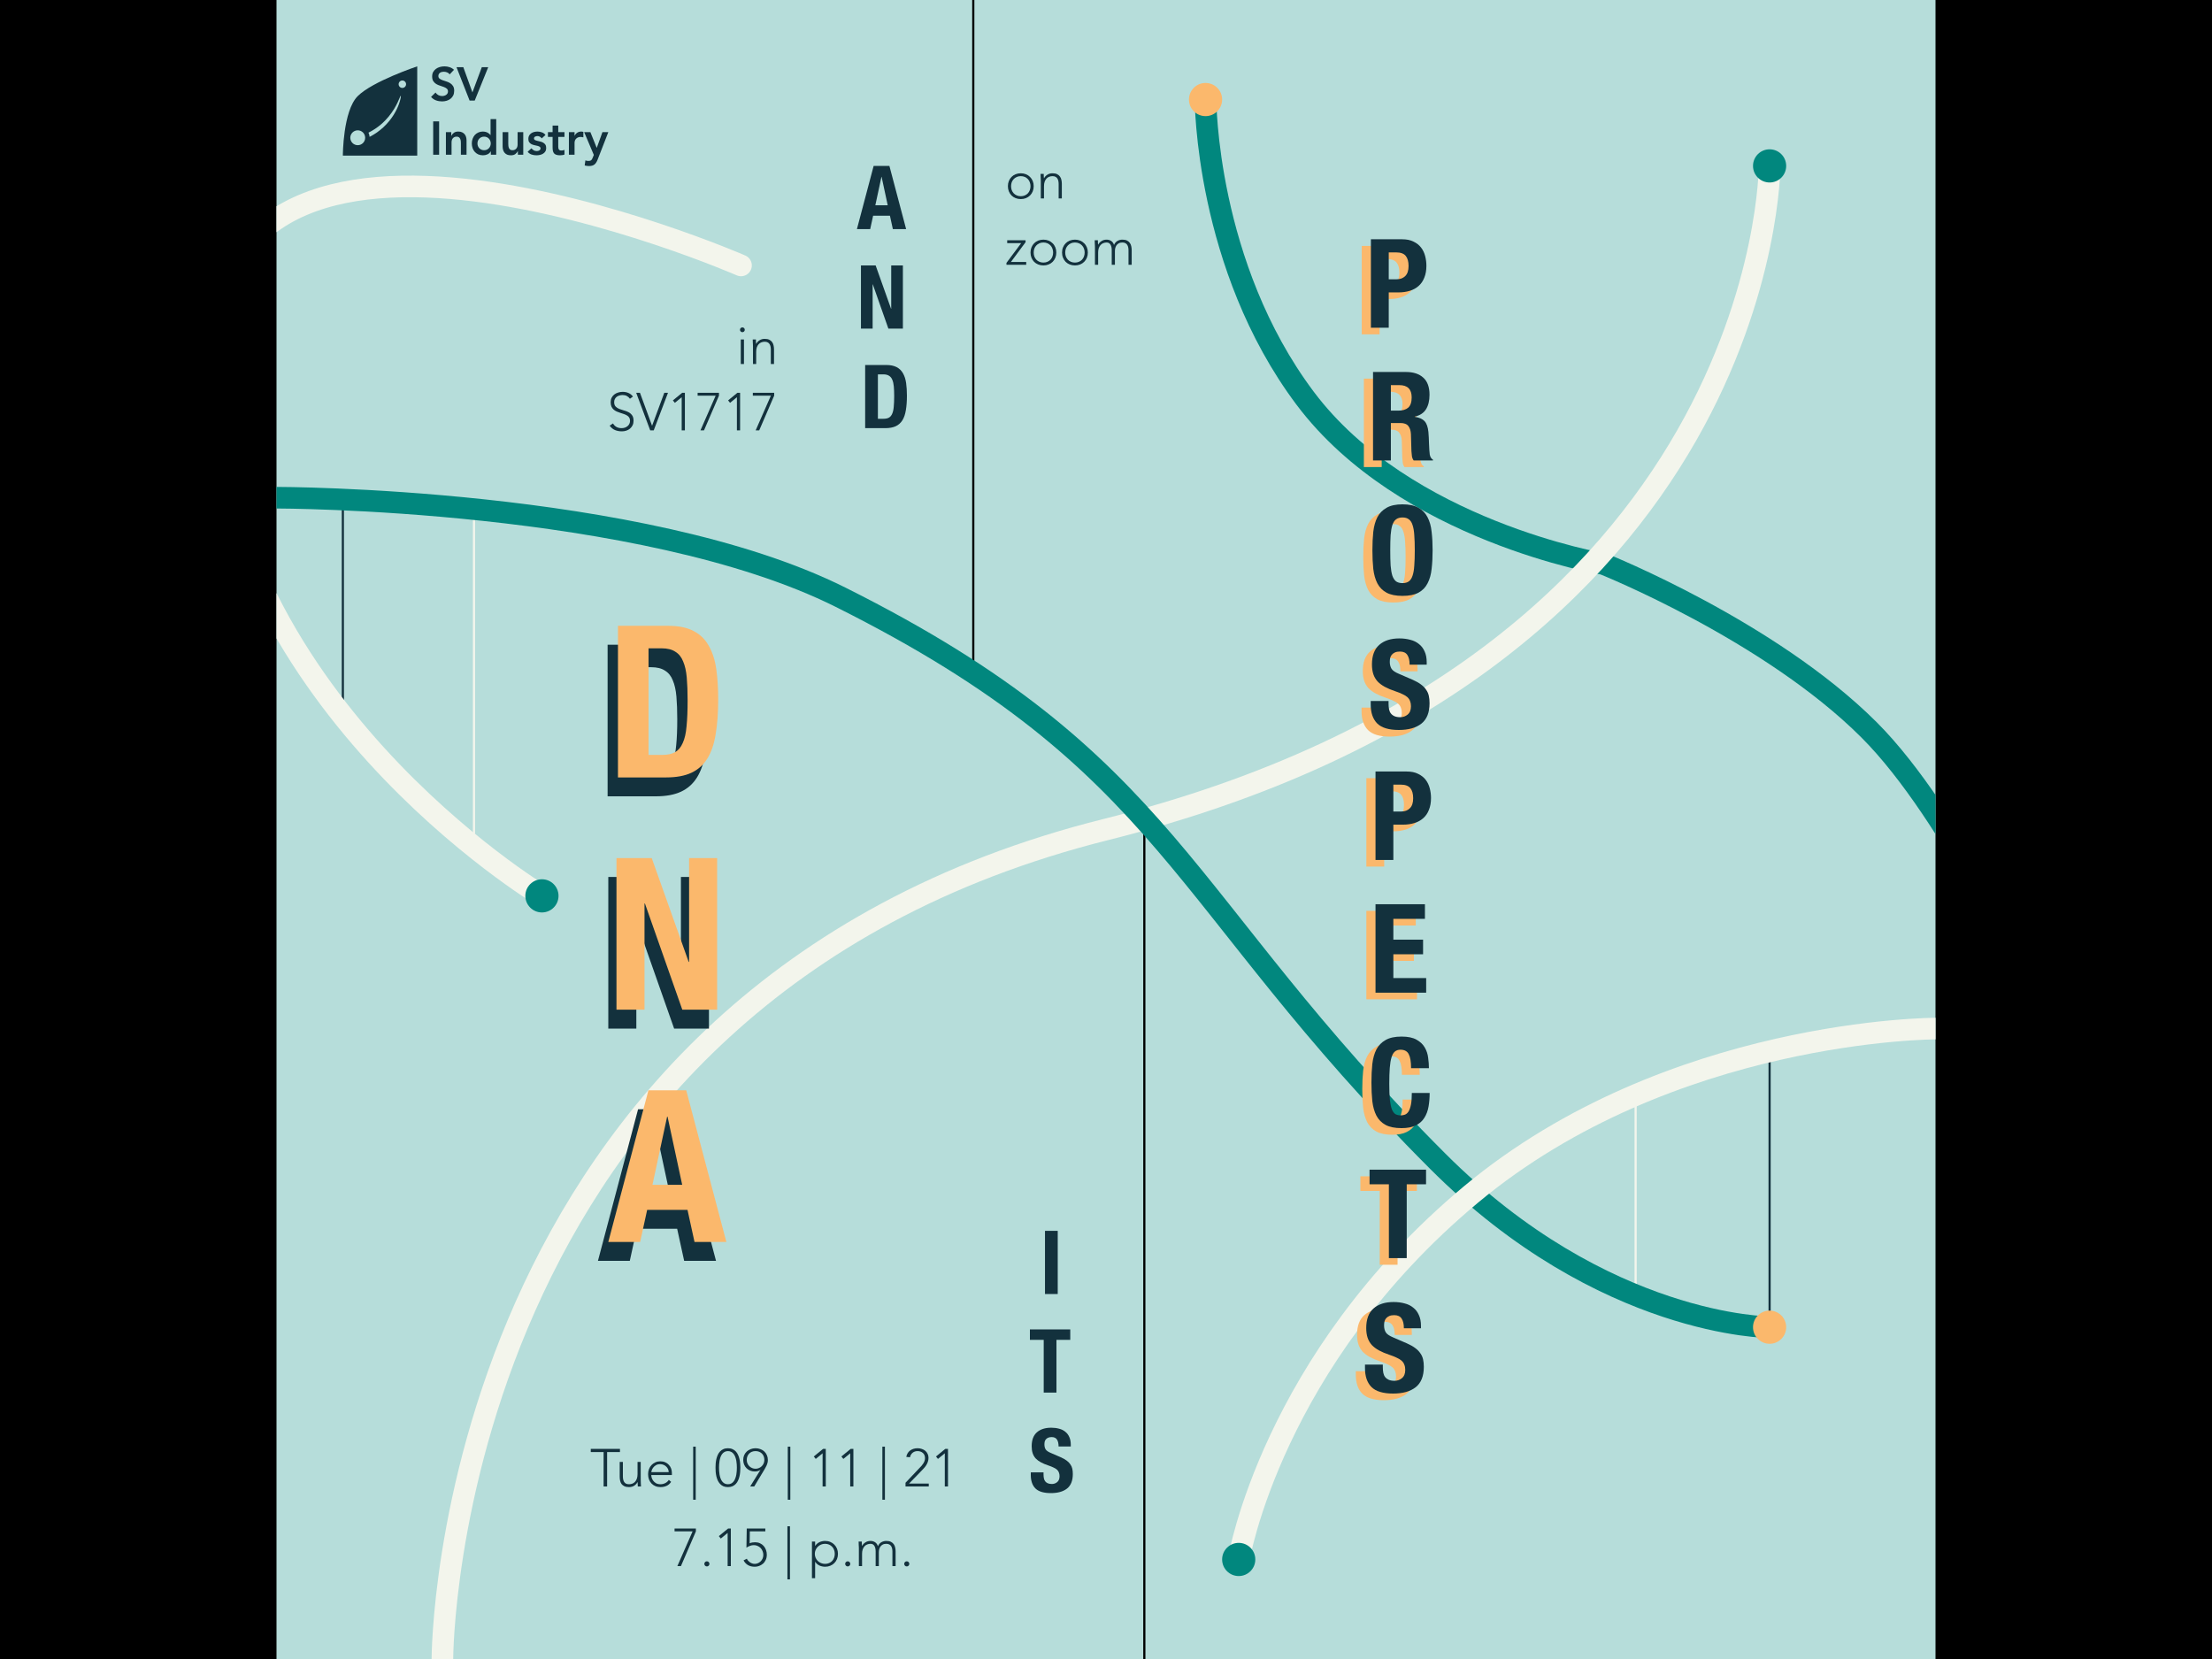 <svg width="1024" height="768" viewBox="0 0 1024 768" fill="none" xmlns="http://www.w3.org/2000/svg">
<rect width="1024" height="768" fill="black"/>
<g clip-path="url(#clip0_12_989)">
<path d="M896 0H128V768H896V0Z" fill="url(#paint0_linear_12_989)"/>
<path d="M158.72 231.244V331.415" stroke="url(#paint1_linear_12_989)" stroke-width="1"/>
<path d="M219.42 235.68V385.872Z" fill="url(#paint2_linear_12_989)"/>
<path d="M219.42 235.68V385.872" stroke="url(#paint3_linear_12_989)" stroke-width="1"/>
<path d="M343.04 122.88C343.04 122.88 97.28 15.36 97.28 168.96C97.28 322.56 250.88 414.72 250.88 414.72" stroke="url(#paint4_linear_12_989)" stroke-width="10" stroke-linecap="round"/>
<path d="M450.56 307.2L450.56 0" stroke="black" stroke-width="1"/>
<path d="M558.08 46.08C558.08 46.08 558.08 122.88 604.16 184.32C650.24 245.76 742.4 261.12 742.4 261.12C742.4 261.12 819.2 291.84 865.28 337.92C904.441 377.08 942.08 460.8 942.08 460.8" stroke="url(#paint5_linear_12_989)" stroke-width="10" stroke-linecap="round" stroke-linejoin="round"/>
<path d="M529.744 379.301V768" stroke="black" stroke-width="1.002"/>
<path d="M204.8 768C204.8 768 204.8 460.8 512 384C819.2 307.2 819.2 76.8 819.2 76.8" stroke="url(#paint6_linear_12_989)" stroke-width="10" stroke-linecap="round" stroke-linejoin="round"/>
<path d="M757.177 599.618V506.937Z" fill="url(#paint7_linear_12_989)"/>
<path d="M757.177 599.618V506.937" stroke="url(#paint8_linear_12_989)" stroke-width="1"/>
<path d="M819.2 614.4V486.652" stroke="url(#paint9_linear_12_989)" stroke-width="1"/>
<path d="M128 230.4C128 230.4 296.96 230.4 389.12 276.48C542.72 353.28 544.169 416.168 665.6 537.6C742.4 614.4 819.2 614.4 819.2 614.4" stroke="url(#paint10_linear_12_989)" stroke-width="10" stroke-linecap="round" stroke-linejoin="round"/>
<path d="M896 476.16C896 476.16 773.12 476.16 680.96 552.96C588.8 629.76 573.44 721.92 573.44 721.92" stroke="url(#paint11_linear_12_989)" stroke-width="10" stroke-linecap="round" stroke-linejoin="round"/>
<path d="M250.88 422.4C255.122 422.4 258.56 418.961 258.56 414.72C258.56 410.478 255.122 407.04 250.88 407.04C246.639 407.04 243.2 410.478 243.2 414.72C243.2 418.961 246.639 422.4 250.88 422.4Z" fill="url(#paint12_linear_12_989)"/>
<path d="M295.436 358.22V308.871H301.433C304.12 308.871 306.25 309.396 307.823 310.444C309.461 311.427 310.673 312.935 311.46 314.966C312.312 316.932 312.869 319.423 313.131 322.437C313.393 325.452 313.524 328.958 313.524 332.956C313.524 337.74 313.36 341.738 313.033 344.949C312.771 348.16 312.181 350.749 311.263 352.715C310.411 354.681 309.232 356.09 307.724 356.942C306.217 357.794 304.218 358.22 301.728 358.22H295.436ZM281.281 298.451V368.64H303.596C308.314 368.64 312.214 367.919 315.294 366.477C318.374 365.036 320.832 362.84 322.667 359.891C324.502 356.942 325.779 353.206 326.5 348.684C327.287 344.097 327.68 338.723 327.68 332.563C327.68 327.385 327.385 322.7 326.795 318.505C326.205 314.311 325.059 310.739 323.355 307.79C321.716 304.775 319.39 302.482 316.375 300.909C313.36 299.27 309.396 298.451 304.48 298.451H281.281Z" fill="url(#paint13_linear_12_989)"/>
<path d="M297.919 405.971H281.6V476.16H294.576V427.008H294.773L312.074 476.16H328.196V405.971H315.22V454.042H315.023L297.919 405.971Z" fill="url(#paint14_linear_12_989)"/>
<path d="M311.018 557.236L304.235 525.681H304.038L297.255 557.236H311.018ZM312.885 513.491L331.465 583.68H316.719L313.475 568.836H294.797L291.553 583.68H276.808L295.387 513.491H312.885Z" fill="url(#paint15_linear_12_989)"/>
<path d="M300.228 349.471V300.122H306.225C308.912 300.122 311.042 300.647 312.615 301.695C314.253 302.678 315.466 304.186 316.252 306.217C317.104 308.183 317.661 310.674 317.923 313.688C318.185 316.703 318.316 320.209 318.316 324.207C318.316 328.991 318.153 332.989 317.825 336.2C317.563 339.411 316.973 342 316.055 343.966C315.203 345.932 314.024 347.341 312.516 348.193C311.009 349.045 309.01 349.471 306.52 349.471H300.228ZM286.073 289.702V359.891H308.388C313.106 359.891 317.006 359.17 320.086 357.728C323.166 356.287 325.624 354.091 327.459 351.142C329.294 348.193 330.572 344.457 331.293 339.935C332.079 335.348 332.472 329.974 332.472 323.814C332.472 318.636 332.177 313.95 331.587 309.756C330.998 305.562 329.851 301.99 328.147 299.041C326.508 296.026 324.182 293.733 321.167 292.16C318.153 290.521 314.188 289.702 309.272 289.702H286.073Z" fill="url(#paint16_linear_12_989)"/>
<path d="M301.703 397.222H285.385V467.411H298.361V418.259H298.557L315.859 467.411H331.981V397.222H319.005V445.293H318.808L301.703 397.222Z" fill="url(#paint17_linear_12_989)"/>
<path d="M315.81 548.488L309.027 516.932H308.83L302.047 548.488H315.81ZM317.677 504.742L336.257 574.931H321.511L318.267 560.087H299.59L296.346 574.931H281.6L300.179 504.742H317.677Z" fill="url(#paint18_linear_12_989)"/>
<path d="M483.082 681.615H477.184V682.803C477.184 685.506 477.894 687.582 479.314 689.029C480.761 690.476 483.151 691.2 486.482 691.2C489.677 691.2 492.162 690.504 493.937 689.111C495.739 687.691 496.64 685.438 496.64 682.353C496.64 681.451 496.558 680.632 496.394 679.895C496.231 679.158 495.93 678.489 495.493 677.888C495.084 677.26 494.524 676.686 493.814 676.168C493.104 675.621 492.189 675.103 491.07 674.611L486.523 672.645C485.267 672.126 484.448 671.566 484.065 670.966C483.683 670.338 483.492 669.573 483.492 668.672C483.492 668.235 483.533 667.812 483.615 667.402C483.724 666.993 483.902 666.638 484.147 666.337C484.42 666.009 484.775 665.75 485.212 665.559C485.649 665.368 486.195 665.272 486.851 665.272C487.998 665.272 488.817 665.654 489.308 666.419C489.8 667.156 490.046 668.221 490.046 669.614H495.698V668.795C495.698 667.402 495.466 666.214 495.002 665.231C494.565 664.221 493.937 663.402 493.118 662.774C492.326 662.118 491.37 661.654 490.25 661.381C489.158 661.081 487.957 660.93 486.646 660.93C483.833 660.93 481.621 661.64 480.01 663.06C478.399 664.48 477.594 666.638 477.594 669.532C477.594 670.734 477.744 671.798 478.044 672.727C478.345 673.628 478.809 674.434 479.437 675.144C480.092 675.826 480.898 676.427 481.854 676.946C482.809 677.465 483.942 677.943 485.253 678.379C486.236 678.707 487.055 679.035 487.711 679.362C488.393 679.663 488.94 680.004 489.349 680.386C489.759 680.769 490.046 681.206 490.209 681.697C490.401 682.161 490.496 682.721 490.496 683.377C490.496 684.605 490.127 685.52 489.39 686.121C488.68 686.694 487.875 686.981 486.974 686.981C486.209 686.981 485.567 686.872 485.048 686.654C484.557 686.435 484.161 686.135 483.861 685.753C483.56 685.37 483.355 684.906 483.246 684.36C483.137 683.786 483.082 683.158 483.082 682.476L483.082 681.615Z" fill="url(#paint19_linear_12_989)"/>
<path d="M495.452 615.424H476.774V620.257H483.164V644.669H489.062V620.257H495.452V615.424Z" fill="url(#paint20_linear_12_989)"/>
<path d="M483.758 599.04H489.656V569.794H483.758V599.04Z" fill="url(#paint21_linear_12_989)"/>
<path d="M410.952 95.027L408.125 81.879H408.044L405.217 95.027H410.952ZM411.73 76.8L419.471 106.046H413.327L411.976 99.861H404.193L402.842 106.046H396.698L404.439 76.8H411.73Z" fill="url(#paint22_linear_12_989)"/>
<path d="M406.405 193.864V173.302H408.904C410.023 173.302 410.911 173.52 411.566 173.957C412.249 174.367 412.754 174.995 413.082 175.841C413.437 176.66 413.669 177.698 413.778 178.954C413.887 180.21 413.942 181.671 413.942 183.337C413.942 185.33 413.873 186.996 413.737 188.334C413.628 189.672 413.382 190.751 413 191.57C412.645 192.389 412.153 192.976 411.525 193.331C410.897 193.686 410.064 193.864 409.026 193.864H406.405ZM400.507 168.96V198.205H409.805C411.771 198.205 413.396 197.905 414.679 197.304C415.962 196.704 416.986 195.789 417.751 194.56C418.516 193.331 419.048 191.775 419.348 189.891C419.676 187.979 419.84 185.74 419.84 183.173C419.84 181.016 419.717 179.063 419.471 177.316C419.226 175.568 418.748 174.08 418.038 172.851C417.355 171.595 416.386 170.639 415.13 169.984C413.873 169.301 412.221 168.96 410.173 168.96H400.507Z" fill="url(#paint23_linear_12_989)"/>
<path d="M405.361 122.88H398.561V152.126H403.968V131.646H404.05L411.259 152.126H417.976V122.88H412.57V142.91H412.488L405.361 122.88Z" fill="url(#paint24_linear_12_989)"/>
<path d="M558.08 53.76C562.322 53.76 565.76 50.321 565.76 46.08C565.76 41.838 562.322 38.4 558.08 38.4C553.839 38.4 550.4 41.838 550.4 46.08C550.4 50.321 553.839 53.76 558.08 53.76Z" fill="url(#paint25_linear_12_989)"/>
<path d="M819.2 622.08C823.442 622.08 826.88 618.642 826.88 614.4C826.88 610.158 823.442 606.72 819.2 606.72C814.959 606.72 811.52 610.158 811.52 614.4C811.52 618.642 814.959 622.08 819.2 622.08Z" fill="url(#paint26_linear_12_989)"/>
<path d="M573.44 729.6C577.682 729.6 581.12 726.161 581.12 721.92C581.12 717.678 577.682 714.24 573.44 714.24C569.198 714.24 565.76 717.678 565.76 721.92C565.76 726.161 569.198 729.6 573.44 729.6Z" fill="url(#paint27_linear_12_989)"/>
<path d="M819.2 84.48C823.442 84.48 826.88 81.042 826.88 76.8C826.88 72.559 823.442 69.12 819.2 69.12C814.959 69.12 811.52 72.559 811.52 76.8C811.52 81.042 814.959 84.48 819.2 84.48Z" fill="url(#paint28_linear_12_989)"/>
<path d="M208.167 34.427C207.876 34.006 207.483 33.7 206.989 33.511C206.509 33.308 206.001 33.206 205.463 33.206C205.143 33.206 204.83 33.242 204.525 33.315C204.234 33.388 203.965 33.504 203.718 33.664C203.485 33.824 203.296 34.035 203.151 34.296C203.006 34.544 202.933 34.842 202.933 35.191C202.933 35.714 203.115 36.114 203.478 36.39C203.842 36.666 204.292 36.906 204.83 37.11C205.368 37.313 205.957 37.509 206.597 37.698C207.236 37.887 207.825 38.149 208.363 38.483C208.901 38.818 209.352 39.261 209.715 39.814C210.079 40.366 210.26 41.1 210.26 42.016C210.26 42.845 210.108 43.572 209.802 44.197C209.497 44.808 209.083 45.316 208.559 45.724C208.05 46.131 207.454 46.436 206.771 46.639C206.088 46.843 205.368 46.945 204.612 46.945C203.653 46.945 202.729 46.785 201.843 46.465C200.956 46.145 200.193 45.607 199.553 44.851L201.625 42.845C201.959 43.354 202.395 43.754 202.933 44.044C203.485 44.321 204.067 44.459 204.678 44.459C204.997 44.459 205.317 44.415 205.637 44.328C205.957 44.241 206.248 44.11 206.509 43.935C206.771 43.761 206.982 43.543 207.142 43.281C207.302 43.005 207.382 42.692 207.382 42.343C207.382 41.776 207.2 41.34 206.837 41.035C206.473 40.73 206.022 40.475 205.484 40.272C204.947 40.054 204.358 39.85 203.718 39.661C203.078 39.472 202.49 39.218 201.952 38.898C201.414 38.563 200.963 38.127 200.6 37.589C200.236 37.037 200.054 36.303 200.054 35.387C200.054 34.587 200.214 33.897 200.534 33.315C200.869 32.733 201.297 32.254 201.821 31.876C202.359 31.483 202.969 31.192 203.653 31.003C204.336 30.814 205.034 30.72 205.746 30.72C206.56 30.72 207.345 30.843 208.101 31.091C208.872 31.338 209.562 31.745 210.173 32.312L208.167 34.427Z" fill="url(#paint29_linear_12_989)"/>
<path d="M211.329 31.113H214.491L218.7 42.779L223.039 31.113H226.005L219.768 46.552H217.391L211.329 31.113Z" fill="url(#paint30_linear_12_989)"/>
<path d="M200.534 56.191H203.282V71.631H200.534V56.191Z" fill="url(#paint31_linear_12_989)"/>
<path d="M206.422 61.163H208.908V62.842H208.952C209.199 62.319 209.577 61.868 210.086 61.49C210.595 61.098 211.285 60.901 212.158 60.901C212.855 60.901 213.444 61.018 213.924 61.25C214.418 61.483 214.818 61.788 215.123 62.166C215.429 62.544 215.647 62.98 215.778 63.475C215.908 63.969 215.974 64.485 215.974 65.023V71.631H213.357V66.331C213.357 66.041 213.342 65.721 213.313 65.372C213.284 65.008 213.204 64.674 213.074 64.369C212.957 64.049 212.768 63.787 212.507 63.584C212.245 63.366 211.889 63.257 211.438 63.257C211.002 63.257 210.631 63.329 210.326 63.475C210.035 63.62 209.788 63.816 209.584 64.063C209.395 64.311 209.257 64.594 209.17 64.914C209.083 65.234 209.039 65.568 209.039 65.917V71.631H206.422V61.163Z" fill="url(#paint32_linear_12_989)"/>
<path d="M227.226 70.061H227.183C226.805 70.7 226.296 71.165 225.656 71.456C225.017 71.747 224.326 71.892 223.585 71.892C222.77 71.892 222.044 71.754 221.404 71.478C220.779 71.187 220.241 70.795 219.79 70.3C219.339 69.806 218.998 69.225 218.765 68.556C218.533 67.887 218.416 67.168 218.416 66.397C218.416 65.626 218.54 64.907 218.787 64.238C219.034 63.569 219.376 62.988 219.812 62.493C220.263 61.999 220.801 61.614 221.426 61.338C222.051 61.047 222.734 60.901 223.476 60.901C223.97 60.901 224.406 60.952 224.784 61.054C225.162 61.156 225.496 61.287 225.787 61.447C226.078 61.607 226.325 61.781 226.529 61.97C226.732 62.145 226.899 62.319 227.03 62.493H227.096V55.144H229.713V71.631H227.226V70.061ZM221.033 66.397C221.033 66.804 221.099 67.197 221.229 67.575C221.375 67.953 221.578 68.287 221.84 68.578C222.116 68.868 222.443 69.101 222.821 69.275C223.199 69.45 223.628 69.537 224.108 69.537C224.588 69.537 225.017 69.45 225.395 69.275C225.773 69.101 226.092 68.868 226.354 68.578C226.63 68.287 226.834 67.953 226.965 67.575C227.11 67.197 227.183 66.804 227.183 66.397C227.183 65.99 227.11 65.597 226.965 65.219C226.834 64.841 226.63 64.507 226.354 64.216C226.092 63.925 225.773 63.693 225.395 63.518C225.017 63.344 224.588 63.257 224.108 63.257C223.628 63.257 223.199 63.344 222.821 63.518C222.443 63.693 222.116 63.925 221.84 64.216C221.578 64.507 221.375 64.841 221.229 65.219C221.099 65.597 221.033 65.99 221.033 66.397Z" fill="url(#paint33_linear_12_989)"/>
<path d="M242.23 71.631H239.744V69.951H239.7C239.453 70.475 239.075 70.933 238.566 71.325C238.058 71.703 237.367 71.892 236.495 71.892C235.797 71.892 235.201 71.783 234.706 71.565C234.227 71.333 233.834 71.027 233.529 70.649C233.224 70.257 233.005 69.813 232.875 69.319C232.744 68.825 232.678 68.309 232.678 67.771V61.163H235.295V66.462C235.295 66.753 235.31 67.08 235.339 67.444C235.368 67.793 235.441 68.127 235.557 68.447C235.688 68.752 235.877 69.014 236.124 69.232C236.386 69.435 236.749 69.537 237.214 69.537C237.65 69.537 238.014 69.464 238.305 69.319C238.61 69.174 238.857 68.977 239.046 68.73C239.25 68.483 239.395 68.2 239.482 67.88C239.569 67.56 239.613 67.226 239.613 66.877V61.163H242.23V71.631Z" fill="url(#paint34_linear_12_989)"/>
<path d="M250.778 64.063C250.27 63.351 249.586 62.995 248.729 62.995C248.38 62.995 248.038 63.082 247.704 63.257C247.369 63.431 247.202 63.715 247.202 64.107C247.202 64.427 247.34 64.659 247.616 64.805C247.893 64.95 248.242 65.074 248.663 65.176C249.085 65.277 249.535 65.386 250.015 65.503C250.51 65.605 250.967 65.772 251.389 66.004C251.811 66.222 252.16 66.528 252.436 66.92C252.712 67.313 252.85 67.851 252.85 68.534C252.85 69.159 252.712 69.69 252.436 70.126C252.174 70.547 251.825 70.889 251.389 71.151C250.967 71.412 250.488 71.602 249.95 71.718C249.412 71.834 248.874 71.892 248.336 71.892C247.522 71.892 246.773 71.776 246.09 71.543C245.407 71.311 244.796 70.889 244.258 70.279L246.003 68.643C246.337 69.021 246.693 69.334 247.071 69.581C247.464 69.813 247.936 69.93 248.489 69.93C248.678 69.93 248.874 69.908 249.078 69.864C249.281 69.821 249.47 69.748 249.644 69.646C249.819 69.544 249.957 69.421 250.059 69.275C250.175 69.115 250.233 68.934 250.233 68.73C250.233 68.367 250.095 68.098 249.819 67.923C249.543 67.749 249.194 67.611 248.772 67.509C248.351 67.393 247.893 67.291 247.398 67.204C246.919 67.102 246.468 66.949 246.046 66.746C245.625 66.528 245.276 66.23 245 65.852C244.723 65.474 244.585 64.95 244.585 64.281C244.585 63.7 244.701 63.198 244.934 62.777C245.181 62.341 245.501 61.984 245.894 61.708C246.286 61.432 246.737 61.228 247.246 61.098C247.755 60.967 248.271 60.901 248.794 60.901C249.492 60.901 250.182 61.025 250.866 61.272C251.549 61.505 252.101 61.912 252.523 62.493L250.778 64.063Z" fill="url(#paint35_linear_12_989)"/>
<path d="M253.657 63.387V61.163H255.816V58.132H258.433V61.163H261.311V63.387H258.433V67.967C258.433 68.49 258.527 68.905 258.716 69.21C258.92 69.515 259.312 69.668 259.894 69.668C260.127 69.668 260.381 69.646 260.657 69.603C260.933 69.544 261.151 69.457 261.311 69.341V71.543C261.035 71.674 260.694 71.761 260.286 71.805C259.894 71.863 259.545 71.892 259.24 71.892C258.542 71.892 257.968 71.812 257.517 71.652C257.081 71.507 256.732 71.282 256.47 70.976C256.223 70.657 256.049 70.264 255.947 69.799C255.86 69.334 255.816 68.796 255.816 68.185V63.387H253.657Z" fill="url(#paint36_linear_12_989)"/>
<path d="M263.361 61.163H265.978V62.82H266.022C266.313 62.21 266.727 61.737 267.265 61.403C267.803 61.069 268.421 60.901 269.118 60.901C269.278 60.901 269.431 60.916 269.576 60.945C269.736 60.974 269.896 61.01 270.056 61.054V63.584C269.838 63.526 269.62 63.482 269.402 63.453C269.198 63.409 268.995 63.387 268.791 63.387C268.181 63.387 267.686 63.504 267.308 63.736C266.945 63.954 266.662 64.209 266.458 64.5C266.269 64.79 266.138 65.081 266.065 65.372C266.007 65.663 265.978 65.881 265.978 66.026V71.631H263.361V61.163Z" fill="url(#paint37_linear_12_989)"/>
<path d="M270.427 61.163H273.306L276.228 68.425H276.271L278.888 61.163H281.614L276.664 73.877C276.475 74.371 276.264 74.8 276.032 75.163C275.813 75.541 275.552 75.854 275.246 76.101C274.941 76.363 274.578 76.552 274.156 76.668C273.749 76.799 273.255 76.864 272.673 76.864C271.99 76.864 271.321 76.777 270.667 76.603L270.994 74.248C271.198 74.32 271.408 74.378 271.626 74.422C271.859 74.48 272.092 74.509 272.324 74.509C272.644 74.509 272.913 74.48 273.131 74.422C273.349 74.364 273.531 74.269 273.676 74.138C273.836 74.022 273.967 73.862 274.069 73.659C274.171 73.47 274.28 73.237 274.396 72.961L274.898 71.718L270.427 61.163Z" fill="url(#paint38_linear_12_989)"/>
<path d="M193.147 30.72C193.147 30.72 172.491 37.605 165.605 44.491C158.72 51.376 158.72 72.033 158.72 72.033H193.147V30.72ZM186.25 37.261C186.254 37.261 186.258 37.261 186.262 37.261C186.718 37.261 187.156 37.443 187.479 37.765C187.802 38.088 187.983 38.526 187.983 38.983C187.983 39.439 187.802 39.877 187.479 40.2C187.156 40.523 186.718 40.704 186.262 40.704C186.036 40.704 185.812 40.659 185.603 40.573C185.394 40.486 185.204 40.359 185.045 40.2C184.885 40.04 184.758 39.85 184.671 39.641C184.585 39.432 184.54 39.209 184.54 38.983C184.54 38.528 184.72 38.092 185.04 37.769C185.361 37.447 185.796 37.264 186.25 37.261ZM185.516 44.311C185.551 44.304 185.57 44.361 185.573 44.491C185.581 44.854 185.39 46.196 184.684 48.162C183.683 50.951 181.577 55.105 177.49 58.898C175.723 60.538 173.571 62.096 171.098 63.355C171.047 62.679 170.872 62.018 170.581 61.406C172.797 60.315 174.733 58.984 176.345 57.612C181.905 52.874 184.143 47.304 184.913 45.505C185.227 44.77 185.426 44.33 185.516 44.311ZM165.602 60.327C165.603 60.327 165.604 60.327 165.605 60.327C166.058 60.327 166.505 60.416 166.923 60.59C167.341 60.763 167.72 61.016 168.04 61.336C168.359 61.655 168.613 62.035 168.786 62.453C168.959 62.87 169.048 63.318 169.048 63.77C169.048 64.222 168.959 64.67 168.786 65.088C168.613 65.505 168.359 65.885 168.04 66.204C167.72 66.524 167.341 66.778 166.923 66.951C166.505 67.124 166.058 67.213 165.605 67.213C165.153 67.213 164.706 67.124 164.288 66.951C163.87 66.778 163.491 66.524 163.171 66.204C162.851 65.885 162.598 65.505 162.425 65.088C162.252 64.67 162.163 64.222 162.163 63.77C162.163 62.858 162.525 61.983 163.17 61.337C163.815 60.691 164.689 60.328 165.602 60.327Z" fill="url(#paint39_linear_12_989)"/>
<path d="M638.65 132.358V119.914H642.091C644.155 119.914 645.627 120.45 646.506 121.52C647.386 122.59 647.825 124.158 647.825 126.222C647.825 128.325 647.309 129.873 646.277 130.867C645.283 131.861 643.964 132.358 642.32 132.358H638.65ZM630.393 113.836V154.78H638.65V138.437H643.066C645.015 138.437 646.793 138.188 648.399 137.691C650.004 137.194 651.361 136.449 652.47 135.455C653.617 134.461 654.496 133.18 655.108 131.613C655.758 130.045 656.083 128.21 656.083 126.108C656.083 124.578 655.892 123.087 655.509 121.635C655.127 120.144 654.496 118.825 653.617 117.678C652.738 116.531 651.572 115.614 650.119 114.925C648.704 114.199 646.946 113.836 644.843 113.836H630.393Z" fill="url(#paint40_linear_12_989)"/>
<path d="M631.376 175.276V216.22H639.633V198.902H644.049C645.769 198.902 646.992 199.36 647.719 200.278C648.445 201.195 648.847 202.457 648.923 204.063L649.152 211.919C649.191 212.722 649.267 213.505 649.382 214.27C649.496 214.996 649.764 215.646 650.185 216.22H659.13V215.875C658.366 215.455 657.869 214.671 657.639 213.524C657.486 212.377 657.372 210.714 657.295 208.535C657.257 207.427 657.219 206.433 657.18 205.554C657.142 204.636 657.085 203.795 657.008 203.03C656.779 200.737 656.187 199.074 655.231 198.041C654.275 197.009 652.765 196.34 650.701 196.034V195.92C653.033 195.423 654.753 194.314 655.862 192.594C656.97 190.835 657.525 188.58 657.525 185.827C657.525 182.272 656.569 179.634 654.657 177.914C652.746 176.155 650.07 175.276 646.629 175.276L631.376 175.276ZM639.633 193.167V181.354H643.533C647.356 181.354 649.267 183.247 649.267 187.031C649.267 189.249 648.732 190.835 647.661 191.791C646.591 192.708 645.062 193.167 643.074 193.167H639.633Z" fill="url(#paint41_linear_12_989)"/>
<path d="M639.346 257.819C639.346 255.066 639.404 252.734 639.518 250.823C639.671 248.911 639.939 247.344 640.321 246.12C640.742 244.897 641.315 244.018 642.042 243.483C642.806 242.909 643.8 242.622 645.023 242.622C646.247 242.622 647.222 242.909 647.948 243.483C648.713 244.018 649.286 244.897 649.668 246.12C650.089 247.344 650.356 248.911 650.471 250.823C650.624 252.734 650.7 255.066 650.7 257.819C650.7 260.571 650.624 262.922 650.471 264.872C650.356 266.783 650.089 268.351 649.668 269.574C649.286 270.759 648.713 271.638 647.948 272.212C647.222 272.747 646.247 273.015 645.023 273.015C643.8 273.015 642.806 272.747 642.042 272.212C641.315 271.638 640.742 270.759 640.321 269.574C639.939 268.351 639.671 266.783 639.518 264.872C639.404 262.922 639.346 260.571 639.346 257.819ZM631.089 257.819C631.089 260.953 631.223 263.821 631.49 266.42C631.796 269.02 632.427 271.256 633.383 273.129C634.377 275.003 635.791 276.436 637.626 277.43C639.461 278.424 641.927 278.921 645.023 278.921C648.12 278.921 650.586 278.424 652.421 277.43C654.256 276.436 655.651 275.003 656.607 273.129C657.601 271.256 658.232 269.02 658.499 266.42C658.805 263.821 658.958 260.953 658.958 257.819C658.958 254.722 658.805 251.874 658.499 249.274C658.232 246.636 657.601 244.381 656.607 242.508C655.651 240.634 654.256 239.182 652.421 238.15C650.586 237.079 648.12 236.544 645.023 236.544C641.927 236.544 639.461 237.079 637.626 238.15C635.791 239.182 634.377 240.634 633.383 242.508C632.427 244.381 631.796 246.636 631.49 249.274C631.223 251.874 631.089 254.722 631.089 257.819Z" fill="url(#paint42_linear_12_989)"/>
<path d="M638.56 327.573H630.302V329.236C630.302 333.021 631.296 335.927 633.284 337.953C635.311 339.979 638.656 340.992 643.32 340.992C647.792 340.992 651.271 340.017 653.756 338.067C656.279 336.079 657.541 332.926 657.541 328.606C657.541 327.344 657.426 326.197 657.197 325.165C656.967 324.133 656.547 323.196 655.935 322.355C655.362 321.476 654.578 320.673 653.584 319.947C652.59 319.182 651.31 318.456 649.742 317.768L643.377 315.015C641.618 314.289 640.472 313.505 639.936 312.664C639.401 311.785 639.133 310.714 639.133 309.453C639.133 308.841 639.191 308.249 639.306 307.675C639.458 307.102 639.707 306.605 640.051 306.184C640.433 305.725 640.93 305.362 641.542 305.095C642.154 304.827 642.918 304.693 643.836 304.693C645.441 304.693 646.588 305.228 647.276 306.299C647.964 307.331 648.309 308.822 648.309 310.772H656.222V309.625C656.222 307.675 655.897 306.012 655.247 304.636C654.635 303.221 653.756 302.075 652.609 301.195C651.501 300.278 650.163 299.628 648.595 299.246C647.066 298.825 645.384 298.615 643.549 298.615C639.611 298.615 636.515 299.609 634.259 301.597C632.004 303.585 630.876 306.605 630.876 310.657C630.876 312.339 631.086 313.83 631.507 315.13C631.927 316.391 632.577 317.519 633.456 318.513C634.374 319.469 635.502 320.31 636.84 321.036C638.178 321.763 639.764 322.432 641.599 323.043C642.976 323.502 644.122 323.961 645.04 324.42C645.996 324.84 646.76 325.318 647.334 325.853C647.907 326.388 648.309 327 648.538 327.688C648.805 328.338 648.939 329.122 648.939 330.039C648.939 331.76 648.423 333.04 647.391 333.881C646.397 334.684 645.269 335.086 644.008 335.086C642.937 335.086 642.039 334.933 641.313 334.627C640.624 334.321 640.07 333.9 639.65 333.365C639.229 332.83 638.942 332.18 638.789 331.416C638.636 330.613 638.56 329.733 638.56 328.778L638.56 327.573Z" fill="url(#paint43_linear_12_989)"/>
<path d="M640.78 378.749V366.305H644.221C646.285 366.305 647.757 366.84 648.636 367.911C649.516 368.981 649.955 370.548 649.955 372.613C649.955 374.715 649.439 376.264 648.407 377.258C647.413 378.252 646.094 378.749 644.45 378.749H640.78ZM632.523 360.227V401.17H640.78V384.827H645.196C647.145 384.827 648.923 384.579 650.529 384.082C652.134 383.585 653.492 382.839 654.6 381.845C655.747 380.851 656.626 379.571 657.238 378.003C657.888 376.436 658.213 374.601 658.213 372.498C658.213 370.969 658.022 369.478 657.639 368.025C657.257 366.534 656.626 365.215 655.747 364.069C654.868 362.922 653.702 362.004 652.249 361.316C650.835 360.59 649.076 360.227 646.973 360.227H632.523Z" fill="url(#paint44_linear_12_989)"/>
<path d="M655.403 421.667H632.523V462.61H655.976V455.844H640.78V444.833H654.543V438.067H640.78V428.433H655.403V421.667Z" fill="url(#paint45_linear_12_989)"/>
<path d="M648.989 497.557H657.246C657.246 496.066 657.131 494.48 656.902 492.798C656.711 491.077 656.195 489.491 655.354 488.038C654.513 486.547 653.232 485.324 651.512 484.368C649.83 483.412 647.517 482.935 644.573 482.935C641.476 482.935 639.011 483.47 637.176 484.54C635.341 485.572 633.926 487.025 632.932 488.898C631.977 490.772 631.346 493.027 631.04 495.665C630.772 498.265 630.638 501.113 630.638 504.209C630.638 507.344 630.772 510.211 631.04 512.811C631.346 515.41 631.976 517.647 632.932 519.52C633.926 521.393 635.341 522.827 637.176 523.821C639.011 524.815 641.476 525.312 644.573 525.312C647.287 525.312 649.486 524.891 651.168 524.05C652.888 523.209 654.207 522.043 655.124 520.552C656.08 519.061 656.73 517.322 657.074 515.334C657.418 513.346 657.59 511.243 657.59 509.026H649.333C649.333 511.243 649.199 513.04 648.931 514.416C648.664 515.754 648.3 516.806 647.842 517.57C647.383 518.297 646.829 518.794 646.179 519.061C645.567 519.291 644.898 519.405 644.172 519.405C643.292 519.405 642.509 519.233 641.821 518.889C641.171 518.507 640.616 517.8 640.158 516.768C639.737 515.697 639.412 514.206 639.183 512.295C638.992 510.383 638.896 507.879 638.896 504.783C638.896 501.877 638.972 499.431 639.125 497.443C639.278 495.416 639.546 493.792 639.928 492.568C640.311 491.307 640.827 490.408 641.477 489.873C642.165 489.3 643.025 489.013 644.057 489.013C645.93 489.013 647.211 489.701 647.899 491.077C648.625 492.415 648.989 494.575 648.989 497.557Z" fill="url(#paint46_linear_12_989)"/>
<path d="M655.919 544.547H629.77V551.313H638.716V585.49H646.973V551.313H655.919V544.547Z" fill="url(#paint47_linear_12_989)"/>
<path d="M635.908 634.773H627.65V636.436C627.65 640.221 628.644 643.126 630.632 645.153C632.658 647.179 636.004 648.192 640.667 648.192C645.14 648.192 648.619 647.217 651.104 645.267C653.627 643.279 654.889 640.125 654.889 635.806C654.889 634.544 654.774 633.397 654.545 632.365C654.315 631.333 653.895 630.396 653.283 629.555C652.71 628.676 651.926 627.873 650.932 627.147C649.938 626.382 648.657 625.656 647.09 624.967L640.725 622.215C638.966 621.489 637.819 620.705 637.284 619.864C636.749 618.985 636.481 617.914 636.481 616.653C636.481 616.041 636.539 615.448 636.653 614.875C636.806 614.302 637.055 613.805 637.399 613.384C637.781 612.925 638.278 612.562 638.89 612.295C639.501 612.027 640.266 611.893 641.184 611.893C642.789 611.893 643.936 612.429 644.624 613.499C645.312 614.531 645.656 616.022 645.656 617.972H653.57V616.825C653.57 614.875 653.245 613.212 652.595 611.836C651.983 610.422 651.104 609.275 649.957 608.395C648.849 607.478 647.511 606.828 645.943 606.446C644.414 606.025 642.732 605.815 640.897 605.815C636.959 605.815 633.863 606.809 631.607 608.797C629.352 610.785 628.224 613.805 628.224 617.857C628.224 619.539 628.434 621.03 628.855 622.33C629.275 623.592 629.925 624.719 630.804 625.713C631.722 626.669 632.85 627.51 634.188 628.236C635.526 628.963 637.112 629.632 638.947 630.243C640.323 630.702 641.47 631.161 642.388 631.62C643.344 632.04 644.108 632.518 644.682 633.053C645.255 633.589 645.656 634.2 645.886 634.888C646.153 635.538 646.287 636.322 646.287 637.239C646.287 638.96 645.771 640.24 644.739 641.081C643.745 641.884 642.617 642.286 641.356 642.286C640.285 642.286 639.387 642.133 638.66 641.827C637.972 641.521 637.418 641.101 636.997 640.566C636.577 640.03 636.29 639.38 636.137 638.616C635.984 637.813 635.908 636.934 635.908 635.978L635.908 634.773Z" fill="url(#paint48_linear_12_989)"/>
<path d="M642.892 129.286V116.843H646.332C648.397 116.843 649.869 117.378 650.748 118.448C651.627 119.519 652.067 121.086 652.067 123.15C652.067 125.253 651.551 126.801 650.519 127.795C649.525 128.789 648.206 129.286 646.562 129.286H642.892ZM634.634 110.764V151.708H642.892V135.365H647.307C649.257 135.365 651.035 135.116 652.64 134.619C654.246 134.122 655.603 133.377 656.712 132.383C657.859 131.389 658.738 130.108 659.35 128.541C659.999 126.973 660.324 125.138 660.324 123.036C660.324 121.507 660.133 120.016 659.751 118.563C659.369 117.072 658.738 115.753 657.859 114.606C656.979 113.459 655.813 112.542 654.361 111.854C652.946 111.127 651.188 110.764 649.085 110.764H634.634Z" fill="url(#paint49_linear_12_989)"/>
<path d="M635.617 172.204V213.148H643.875V195.83H648.29C650.011 195.83 651.234 196.289 651.96 197.206C652.687 198.124 653.088 199.385 653.164 200.991L653.394 208.847C653.432 209.65 653.509 210.433 653.623 211.198C653.738 211.924 654.005 212.574 654.426 213.148H663.372V212.804C662.607 212.383 662.11 211.599 661.881 210.453C661.728 209.306 661.613 207.643 661.537 205.464C661.498 204.355 661.46 203.361 661.422 202.482C661.384 201.564 661.326 200.723 661.25 199.959C661.021 197.665 660.428 196.002 659.472 194.97C658.517 193.937 657.006 193.268 654.942 192.963V192.848C657.274 192.351 658.994 191.242 660.103 189.522C661.212 187.763 661.766 185.508 661.766 182.755C661.766 179.2 660.81 176.562 658.899 174.842C656.987 173.083 654.311 172.204 650.871 172.204L635.617 172.204ZM643.875 190.095V178.283H647.774C651.597 178.283 653.508 180.175 653.508 183.96C653.508 186.177 652.973 187.763 651.903 188.719C650.832 189.637 649.303 190.095 647.315 190.095H643.875Z" fill="url(#paint50_linear_12_989)"/>
<path d="M643.588 254.747C643.588 251.994 643.645 249.662 643.76 247.751C643.913 245.839 644.181 244.272 644.563 243.049C644.983 241.825 645.557 240.946 646.283 240.411C647.048 239.837 648.042 239.551 649.265 239.551C650.488 239.551 651.463 239.837 652.19 240.411C652.954 240.946 653.528 241.825 653.91 243.049C654.331 244.272 654.598 245.839 654.713 247.751C654.866 249.662 654.942 251.994 654.942 254.747C654.942 257.499 654.866 259.85 654.713 261.8C654.598 263.712 654.331 265.279 653.91 266.502C653.528 267.687 652.954 268.567 652.19 269.14C651.463 269.675 650.488 269.943 649.265 269.943C648.042 269.943 647.048 269.675 646.283 269.14C645.557 268.567 644.983 267.687 644.563 266.502C644.181 265.279 643.913 263.712 643.76 261.8C643.645 259.85 643.588 257.499 643.588 254.747ZM635.331 254.747C635.331 257.882 635.464 260.749 635.732 263.348C636.038 265.948 636.669 268.184 637.624 270.058C638.618 271.931 640.033 273.364 641.868 274.358C643.703 275.352 646.169 275.849 649.265 275.849C652.362 275.849 654.828 275.352 656.663 274.358C658.498 273.364 659.893 271.931 660.849 270.058C661.843 268.184 662.473 265.948 662.741 263.348C663.047 260.749 663.2 257.882 663.2 254.747C663.2 251.65 663.047 248.802 662.741 246.203C662.473 243.565 661.843 241.309 660.849 239.436C659.893 237.563 658.498 236.11 656.663 235.078C654.828 234.007 652.362 233.472 649.265 233.472C646.169 233.472 643.703 234.007 641.868 235.078C640.033 236.11 638.618 237.563 637.624 239.436C636.669 241.309 636.038 243.565 635.732 246.203C635.464 248.802 635.331 251.65 635.331 254.747Z" fill="url(#paint51_linear_12_989)"/>
<path d="M642.801 324.502H634.544V326.165C634.544 329.949 635.538 332.855 637.526 334.881C639.552 336.907 642.897 337.92 647.561 337.92C652.034 337.92 655.513 336.945 657.998 334.996C660.521 333.008 661.782 329.854 661.782 325.534C661.782 324.272 661.668 323.125 661.438 322.093C661.209 321.061 660.788 320.124 660.177 319.283C659.603 318.404 658.82 317.601 657.826 316.875C656.832 316.11 655.551 315.384 653.984 314.696L647.618 311.943C645.86 311.217 644.713 310.433 644.178 309.592C643.643 308.713 643.375 307.643 643.375 306.381C643.375 305.769 643.432 305.177 643.547 304.603C643.7 304.03 643.948 303.533 644.292 303.112C644.675 302.654 645.172 302.29 645.783 302.023C646.395 301.755 647.16 301.621 648.077 301.621C649.683 301.621 650.83 302.157 651.518 303.227C652.206 304.259 652.55 305.75 652.55 307.7H660.463V306.553C660.463 304.603 660.139 302.94 659.489 301.564C658.877 300.15 657.998 299.003 656.851 298.123C655.742 297.206 654.404 296.556 652.837 296.174C651.307 295.753 649.625 295.543 647.79 295.543C643.853 295.543 640.756 296.537 638.501 298.525C636.245 300.513 635.117 303.533 635.117 307.585C635.117 309.267 635.328 310.758 635.748 312.058C636.169 313.32 636.819 314.447 637.698 315.441C638.615 316.397 639.743 317.238 641.081 317.964C642.419 318.691 644.006 319.36 645.841 319.972C647.217 320.43 648.364 320.889 649.281 321.348C650.237 321.768 651.002 322.246 651.575 322.781C652.149 323.317 652.55 323.928 652.779 324.616C653.047 325.266 653.181 326.05 653.181 326.967C653.181 328.688 652.665 329.968 651.632 330.81C650.638 331.612 649.511 332.014 648.249 332.014C647.179 332.014 646.28 331.861 645.554 331.555C644.866 331.249 644.312 330.829 643.891 330.293C643.47 329.758 643.184 329.108 643.031 328.344C642.878 327.541 642.801 326.662 642.801 325.706L642.801 324.502Z" fill="url(#paint52_linear_12_989)"/>
<path d="M645.022 375.677V363.233H648.462C650.527 363.233 651.999 363.768 652.878 364.839C653.757 365.909 654.197 367.477 654.197 369.541C654.197 371.644 653.681 373.192 652.648 374.186C651.654 375.18 650.336 375.677 648.692 375.677H645.022ZM636.764 357.155V398.098H645.022V381.755H649.437C651.387 381.755 653.165 381.507 654.77 381.01C656.376 380.513 657.733 379.767 658.842 378.773C659.988 377.78 660.868 376.499 661.479 374.931C662.129 373.364 662.454 371.529 662.454 369.426C662.454 367.897 662.263 366.406 661.881 364.954C661.499 363.463 660.868 362.144 659.988 360.997C659.109 359.85 657.943 358.932 656.491 358.244C655.076 357.518 653.317 357.155 651.215 357.155H636.764Z" fill="url(#paint53_linear_12_989)"/>
<path d="M659.644 418.595H636.764V459.539H660.218V452.772H645.022V441.762H658.784V434.995H645.022V425.362H659.644V418.595Z" fill="url(#paint54_linear_12_989)"/>
<path d="M653.23 494.486H661.488C661.488 492.995 661.373 491.408 661.143 489.726C660.952 488.006 660.436 486.419 659.595 484.966C658.754 483.475 657.473 482.252 655.753 481.296C654.071 480.341 651.758 479.863 648.815 479.863C645.718 479.863 643.252 480.398 641.417 481.468C639.582 482.501 638.168 483.953 637.174 485.827C636.218 487.7 635.587 489.955 635.281 492.593C635.014 495.193 634.88 498.041 634.88 501.137C634.88 504.272 635.014 507.139 635.281 509.739C635.587 512.339 636.218 514.575 637.174 516.448C638.168 518.322 639.582 519.755 641.417 520.749C643.252 521.743 645.718 522.24 648.815 522.24C651.529 522.24 653.727 521.819 655.409 520.978C657.129 520.137 658.448 518.971 659.366 517.48C660.322 515.99 660.971 514.25 661.316 512.262C661.66 510.274 661.832 508.172 661.832 505.954H653.574C653.574 508.172 653.44 509.968 653.173 511.345C652.905 512.683 652.542 513.734 652.083 514.499C651.624 515.225 651.07 515.722 650.42 515.99C649.808 516.219 649.14 516.334 648.413 516.334C647.534 516.334 646.75 516.162 646.062 515.818C645.412 515.435 644.858 514.728 644.399 513.696C643.979 512.625 643.654 511.134 643.424 509.223C643.233 507.311 643.137 504.807 643.137 501.711C643.137 498.805 643.214 496.359 643.367 494.371C643.52 492.345 643.787 490.72 644.17 489.497C644.552 488.235 645.068 487.337 645.718 486.801C646.406 486.228 647.266 485.941 648.298 485.941C650.172 485.941 651.452 486.629 652.14 488.006C652.867 489.344 653.23 491.504 653.23 494.486Z" fill="url(#paint55_linear_12_989)"/>
<path d="M660.16 541.475H634.011V548.241H642.957V582.418H651.215V548.241H660.16V541.475Z" fill="url(#paint56_linear_12_989)"/>
<path d="M640.149 631.702H631.892V633.365C631.892 637.149 632.886 640.055 634.874 642.081C636.9 644.107 640.245 645.12 644.909 645.12C649.382 645.12 652.861 644.145 655.346 642.196C657.869 640.208 659.13 637.054 659.13 632.734C659.13 631.472 659.016 630.325 658.786 629.293C658.557 628.261 658.136 627.324 657.525 626.483C656.951 625.604 656.167 624.801 655.173 624.075C654.18 623.31 652.899 622.584 651.331 621.896L644.966 619.143C643.208 618.417 642.061 617.633 641.526 616.792C640.99 615.913 640.723 614.842 640.723 613.581C640.723 612.969 640.78 612.377 640.895 611.803C641.048 611.23 641.296 610.733 641.64 610.312C642.023 609.854 642.52 609.49 643.131 609.223C643.743 608.955 644.508 608.822 645.425 608.822C647.031 608.822 648.178 609.357 648.866 610.427C649.554 611.459 649.898 612.95 649.898 614.9H657.811V613.753C657.811 611.803 657.486 610.141 656.836 608.764C656.225 607.35 655.346 606.203 654.199 605.324C653.09 604.406 651.752 603.756 650.185 603.374C648.655 602.953 646.973 602.743 645.138 602.743C641.201 602.743 638.104 603.737 635.849 605.725C633.593 607.713 632.465 610.733 632.465 614.785C632.465 616.467 632.676 617.958 633.096 619.258C633.517 620.52 634.166 621.648 635.046 622.642C635.963 623.597 637.091 624.438 638.429 625.165C639.767 625.891 641.354 626.56 643.189 627.172C644.565 627.63 645.712 628.089 646.629 628.548C647.585 628.968 648.35 629.446 648.923 629.982C649.496 630.517 649.898 631.128 650.127 631.817C650.395 632.466 650.529 633.25 650.529 634.168C650.529 635.888 650.013 637.169 648.98 638.01C647.986 638.812 646.859 639.214 645.597 639.214C644.527 639.214 643.628 639.061 642.902 638.755C642.214 638.45 641.659 638.029 641.239 637.494C640.818 636.959 640.532 636.309 640.379 635.544C640.226 634.741 640.149 633.862 640.149 632.906L640.149 631.702Z" fill="url(#paint57_linear_12_989)"/>
<path d="M342.93 157.164H344.405V168.518H342.93V157.164ZM342.562 152.666C342.562 152.355 342.668 152.093 342.881 151.88C343.094 151.667 343.356 151.56 343.668 151.56C343.979 151.56 344.241 151.667 344.454 151.88C344.667 152.093 344.773 152.355 344.773 152.666C344.773 152.977 344.667 153.24 344.454 153.453C344.241 153.666 343.979 153.772 343.668 153.772C343.356 153.772 343.094 153.666 342.881 153.453C342.668 153.24 342.562 152.978 342.562 152.666Z" fill="url(#paint58_linear_12_989)"/>
<path d="M348.583 160.358C348.583 160.145 348.575 159.892 348.558 159.597C348.542 159.285 348.526 158.974 348.509 158.663C348.509 158.351 348.501 158.065 348.485 157.803C348.468 157.524 348.46 157.311 348.46 157.164H349.935C349.951 157.59 349.959 157.999 349.959 158.392C349.975 158.786 350 159.04 350.033 159.154H350.107C350.402 158.532 350.893 157.999 351.581 157.557C352.269 157.098 353.072 156.869 353.99 156.869C354.874 156.869 355.595 157.008 356.152 157.286C356.709 157.565 357.144 157.934 357.455 158.392C357.782 158.835 358.004 159.351 358.118 159.941C358.249 160.53 358.315 161.137 358.315 161.759V168.518H356.84V161.833C356.84 161.374 356.799 160.932 356.718 160.506C356.636 160.064 356.488 159.67 356.275 159.326C356.079 158.982 355.792 158.712 355.415 158.515C355.055 158.302 354.579 158.196 353.99 158.196C353.449 158.196 352.933 158.294 352.441 158.491C351.966 158.671 351.548 158.958 351.188 159.351C350.844 159.728 350.565 160.211 350.352 160.801C350.156 161.374 350.057 162.054 350.057 162.841V168.518H348.583L348.583 160.358Z" fill="url(#paint59_linear_12_989)"/>
<path d="M283.776 196.018C284.202 196.755 284.751 197.304 285.423 197.665C286.111 198.025 286.889 198.205 287.757 198.205C288.298 198.205 288.806 198.124 289.281 197.96C289.756 197.796 290.166 197.566 290.51 197.272C290.87 196.977 291.149 196.624 291.345 196.215C291.558 195.789 291.665 195.314 291.665 194.789C291.665 194.183 291.534 193.683 291.272 193.29C291.026 192.897 290.69 192.578 290.264 192.332C289.838 192.07 289.355 191.848 288.814 191.668C288.29 191.488 287.741 191.308 287.168 191.128C286.61 190.947 286.062 190.743 285.521 190.513C284.997 190.284 284.522 189.989 284.096 189.628C283.67 189.252 283.325 188.785 283.063 188.228C282.818 187.671 282.695 186.982 282.695 186.163C282.695 185.393 282.842 184.713 283.137 184.123C283.448 183.517 283.858 183.018 284.366 182.624C284.89 182.215 285.488 181.912 286.16 181.715C286.832 181.502 287.536 181.396 288.273 181.396C289.224 181.396 290.1 181.568 290.903 181.912C291.722 182.239 292.427 182.796 293.017 183.583L291.616 184.59C291.206 184.017 290.723 183.591 290.166 183.312C289.625 183.018 288.978 182.87 288.224 182.87C287.7 182.87 287.2 182.944 286.725 183.091C286.25 183.222 285.832 183.427 285.472 183.706C285.128 183.968 284.849 184.304 284.636 184.713C284.423 185.123 284.317 185.606 284.317 186.163C284.317 187.032 284.538 187.703 284.98 188.178C285.423 188.637 285.972 189.006 286.627 189.284C287.299 189.547 288.02 189.784 288.79 189.997C289.576 190.194 290.297 190.464 290.952 190.808C291.624 191.152 292.181 191.635 292.623 192.258C293.066 192.864 293.287 193.708 293.287 194.789C293.287 195.576 293.14 196.272 292.845 196.878C292.55 197.485 292.148 198.001 291.64 198.427C291.149 198.836 290.575 199.148 289.92 199.361C289.265 199.574 288.585 199.68 287.88 199.68C286.733 199.68 285.677 199.483 284.71 199.09C283.743 198.681 282.916 198.001 282.228 197.05L283.776 196.018Z" fill="url(#paint60_linear_12_989)"/>
<path d="M294.516 181.838H296.261L301.864 197.1L307.516 181.838H309.237L302.626 199.238H301.004L294.516 181.838Z" fill="url(#paint61_linear_12_989)"/>
<path d="M315.577 183.902H315.553L312.407 186.483L311.498 185.352L315.798 181.838H317.052V199.238H315.577V183.902Z" fill="url(#paint62_linear_12_989)"/>
<path d="M332.83 183.165L325.899 199.238H324.253L331.306 183.165H322.95V181.838H332.83V183.165Z" fill="url(#paint63_linear_12_989)"/>
<path d="M341.136 183.902H341.112L337.966 186.483L337.057 185.352L341.357 181.838H342.611V199.238H341.136V183.902Z" fill="url(#paint64_linear_12_989)"/>
<path d="M358.389 183.165L351.458 199.238H349.812L356.865 183.165H348.509V181.838H358.389V183.165Z" fill="url(#paint65_linear_12_989)"/>
<path d="M466.584 86.188C466.584 85.32 466.731 84.525 467.026 83.804C467.321 83.067 467.731 82.436 468.255 81.912C468.779 81.371 469.41 80.953 470.147 80.658C470.885 80.364 471.687 80.216 472.556 80.216C473.424 80.216 474.219 80.364 474.94 80.658C475.677 80.953 476.308 81.371 476.832 81.912C477.373 82.436 477.79 83.067 478.085 83.804C478.38 84.525 478.528 85.32 478.528 86.188C478.528 87.056 478.38 87.859 478.085 88.597C477.79 89.317 477.373 89.948 476.832 90.489C476.308 91.013 475.677 91.423 474.94 91.718C474.219 92.013 473.424 92.16 472.556 92.16C471.687 92.16 470.885 92.013 470.147 91.718C469.41 91.423 468.779 91.013 468.255 90.489C467.731 89.948 467.321 89.317 467.026 88.597C466.731 87.859 466.584 87.056 466.584 86.188ZM468.058 86.188C468.058 86.827 468.157 87.433 468.353 88.007C468.566 88.564 468.869 89.055 469.263 89.481C469.656 89.891 470.131 90.219 470.688 90.464C471.245 90.71 471.868 90.833 472.556 90.833C473.244 90.833 473.866 90.71 474.423 90.464C474.981 90.219 475.456 89.891 475.849 89.481C476.242 89.055 476.537 88.564 476.734 88.007C476.947 87.433 477.053 86.827 477.053 86.188C477.053 85.549 476.947 84.951 476.734 84.394C476.537 83.82 476.242 83.329 475.849 82.919C475.456 82.493 474.981 82.158 474.423 81.912C473.866 81.666 473.244 81.543 472.556 81.543C471.868 81.543 471.245 81.666 470.688 81.912C470.131 82.158 469.656 82.493 469.263 82.919C468.869 83.329 468.566 83.82 468.353 84.394C468.157 84.951 468.058 85.549 468.058 86.188Z" fill="url(#paint66_linear_12_989)"/>
<path d="M481.821 83.706C481.821 83.493 481.813 83.239 481.796 82.944C481.78 82.633 481.764 82.321 481.747 82.01C481.747 81.699 481.739 81.412 481.723 81.15C481.706 80.871 481.698 80.658 481.698 80.511H483.173C483.189 80.937 483.197 81.347 483.197 81.74C483.213 82.133 483.238 82.387 483.271 82.502H483.345C483.64 81.879 484.131 81.347 484.819 80.904C485.507 80.445 486.31 80.216 487.228 80.216C488.112 80.216 488.833 80.355 489.39 80.634C489.947 80.912 490.382 81.281 490.693 81.74C491.021 82.182 491.242 82.698 491.356 83.288C491.487 83.878 491.553 84.484 491.553 85.107V91.865H490.078V85.18C490.078 84.722 490.037 84.279 489.956 83.853C489.874 83.411 489.726 83.018 489.513 82.674C489.317 82.33 489.03 82.059 488.653 81.863C488.293 81.65 487.817 81.543 487.228 81.543C486.687 81.543 486.171 81.641 485.679 81.838C485.204 82.018 484.786 82.305 484.426 82.698C484.082 83.075 483.803 83.558 483.59 84.148C483.394 84.722 483.295 85.402 483.295 86.188V91.865H481.821L481.821 83.706Z" fill="url(#paint67_linear_12_989)"/>
<path d="M465.92 121.7L472.728 112.558H466.264V111.231H474.768V112.116L467.985 121.258H475.062V122.585H465.92V121.7Z" fill="url(#paint68_linear_12_989)"/>
<path d="M477.053 116.908C477.053 116.04 477.2 115.245 477.495 114.524C477.79 113.787 478.2 113.156 478.724 112.632C479.248 112.091 479.879 111.673 480.616 111.378C481.354 111.083 482.157 110.936 483.025 110.936C483.893 110.936 484.688 111.083 485.409 111.378C486.146 111.673 486.777 112.091 487.301 112.632C487.842 113.156 488.26 113.787 488.555 114.524C488.849 115.245 488.997 116.04 488.997 116.908C488.997 117.776 488.849 118.579 488.555 119.316C488.26 120.037 487.842 120.668 487.301 121.209C486.777 121.733 486.146 122.143 485.409 122.438C484.688 122.733 483.893 122.88 483.025 122.88C482.157 122.88 481.354 122.733 480.616 122.438C479.879 122.143 479.248 121.733 478.724 121.209C478.2 120.668 477.79 120.037 477.495 119.316C477.2 118.579 477.053 117.776 477.053 116.908ZM478.528 116.908C478.528 117.547 478.626 118.153 478.822 118.727C479.035 119.284 479.339 119.775 479.732 120.201C480.125 120.611 480.6 120.938 481.157 121.184C481.714 121.43 482.337 121.553 483.025 121.553C483.713 121.553 484.336 121.43 484.893 121.184C485.45 120.938 485.925 120.611 486.318 120.201C486.711 119.775 487.006 119.284 487.203 118.727C487.416 118.153 487.522 117.547 487.522 116.908C487.522 116.269 487.416 115.671 487.203 115.114C487.006 114.541 486.711 114.049 486.318 113.639C485.925 113.213 485.45 112.878 484.893 112.632C484.336 112.386 483.713 112.263 483.025 112.263C482.337 112.263 481.714 112.386 481.157 112.632C480.6 112.878 480.125 113.213 479.732 113.639C479.339 114.049 479.035 114.541 478.822 115.114C478.626 115.671 478.528 116.269 478.528 116.908Z" fill="url(#paint69_linear_12_989)"/>
<path d="M491.651 116.908C491.651 116.04 491.799 115.245 492.094 114.524C492.388 113.787 492.798 113.156 493.322 112.632C493.847 112.091 494.477 111.673 495.215 111.378C495.952 111.083 496.755 110.936 497.623 110.936C498.491 110.936 499.286 111.083 500.007 111.378C500.744 111.673 501.375 112.091 501.899 112.632C502.44 113.156 502.858 113.787 503.153 114.524C503.448 115.245 503.595 116.04 503.595 116.908C503.595 117.776 503.448 118.579 503.153 119.316C502.858 120.037 502.44 120.668 501.899 121.209C501.375 121.733 500.744 122.143 500.007 122.438C499.286 122.733 498.491 122.88 497.623 122.88C496.755 122.88 495.952 122.733 495.215 122.438C494.477 122.143 493.847 121.733 493.322 121.209C492.798 120.668 492.388 120.037 492.094 119.316C491.799 118.579 491.651 117.776 491.651 116.908ZM493.126 116.908C493.126 117.547 493.224 118.153 493.421 118.727C493.634 119.284 493.937 119.775 494.33 120.201C494.723 120.611 495.198 120.938 495.755 121.184C496.312 121.43 496.935 121.553 497.623 121.553C498.311 121.553 498.934 121.43 499.491 121.184C500.048 120.938 500.523 120.611 500.916 120.201C501.309 119.775 501.604 119.284 501.801 118.727C502.014 118.153 502.12 117.547 502.12 116.908C502.12 116.269 502.014 115.671 501.801 115.114C501.604 114.541 501.309 114.049 500.916 113.639C500.523 113.213 500.048 112.878 499.491 112.632C498.934 112.386 498.311 112.263 497.623 112.263C496.935 112.263 496.312 112.386 495.755 112.632C495.198 112.878 494.723 113.213 494.33 113.639C493.937 114.049 493.634 114.541 493.421 115.114C493.224 115.671 493.126 116.269 493.126 116.908Z" fill="url(#paint70_linear_12_989)"/>
<path d="M506.888 114.426C506.888 114.213 506.88 113.959 506.864 113.664C506.847 113.353 506.831 113.041 506.814 112.73C506.814 112.419 506.806 112.132 506.79 111.87C506.774 111.591 506.766 111.378 506.766 111.231H508.24C508.256 111.657 508.265 112.067 508.265 112.46C508.281 112.853 508.305 113.107 508.338 113.222H508.412C508.707 112.599 509.198 112.067 509.887 111.624C510.575 111.165 511.378 110.936 512.295 110.936C513.049 110.936 513.737 111.133 514.359 111.526C514.982 111.903 515.433 112.525 515.711 113.394C516.072 112.542 516.604 111.919 517.309 111.526C518.029 111.133 518.783 110.936 519.569 110.936C520.454 110.936 521.175 111.075 521.732 111.354C522.289 111.632 522.723 112.001 523.035 112.46C523.362 112.902 523.584 113.418 523.698 114.008C523.829 114.598 523.895 115.204 523.895 115.827V122.585H522.42V115.9C522.42 115.442 522.379 114.999 522.297 114.573C522.216 114.131 522.068 113.738 521.855 113.394C521.658 113.05 521.372 112.779 520.995 112.583C520.634 112.37 520.159 112.263 519.569 112.263C518.881 112.263 518.316 112.394 517.874 112.656C517.431 112.902 517.079 113.222 516.817 113.615C516.571 114.008 516.391 114.434 516.276 114.893C516.178 115.352 516.129 115.786 516.129 116.195V122.585H514.654V115.753C514.654 114.704 514.458 113.861 514.065 113.222C513.688 112.583 513.098 112.263 512.295 112.263C511.754 112.263 511.238 112.361 510.747 112.558C510.272 112.738 509.854 113.025 509.493 113.418C509.149 113.795 508.871 114.278 508.658 114.868C508.461 115.442 508.363 116.122 508.363 116.908V122.585H506.888L506.888 114.426Z" fill="url(#paint71_linear_12_989)"/>
<path d="M322.15 708.919L315.22 724.992H313.573L320.626 708.919H312.271V707.592H322.15V708.919Z" fill="url(#paint72_linear_12_989)"/>
<path d="M326.058 723.96C326.058 723.632 326.172 723.354 326.402 723.124C326.631 722.895 326.91 722.78 327.237 722.78C327.565 722.78 327.843 722.895 328.073 723.124C328.302 723.354 328.417 723.632 328.417 723.96C328.417 724.288 328.302 724.566 328.073 724.795C327.843 725.025 327.565 725.14 327.237 725.14C326.91 725.14 326.631 725.025 326.402 724.795C326.172 724.566 326.058 724.287 326.058 723.96Z" fill="url(#paint73_linear_12_989)"/>
<path d="M336.846 709.657H336.822L333.676 712.237L332.767 711.107L337.068 707.592H338.321V724.992H336.847L336.846 709.657Z" fill="url(#paint74_linear_12_989)"/>
<path d="M354.295 708.919H347.119L347.045 714.449C347.422 714.252 347.832 714.121 348.274 714.056C348.717 713.99 349.151 713.958 349.577 713.958C350.412 713.958 351.158 714.113 351.813 714.424C352.485 714.719 353.05 715.129 353.509 715.653C353.984 716.178 354.344 716.792 354.59 717.496C354.852 718.185 354.983 718.922 354.983 719.708C354.983 720.642 354.811 721.461 354.467 722.166C354.14 722.87 353.705 723.452 353.165 723.911C352.624 724.37 352.026 724.714 351.371 724.943C350.715 725.173 350.068 725.287 349.429 725.287C348.151 725.287 347.078 725.025 346.21 724.501C345.358 723.977 344.694 723.256 344.219 722.338L345.743 721.576C345.89 721.904 346.087 722.215 346.333 722.51C346.595 722.789 346.89 723.043 347.217 723.272C347.545 723.485 347.897 723.657 348.274 723.788C348.651 723.903 349.036 723.96 349.429 723.96C349.822 723.96 350.248 723.878 350.707 723.714C351.166 723.534 351.592 723.272 351.985 722.928C352.378 722.584 352.706 722.15 352.968 721.625C353.23 721.101 353.361 720.495 353.361 719.807C353.361 719.184 353.247 718.603 353.017 718.062C352.804 717.505 352.501 717.022 352.108 716.612C351.715 716.202 351.248 715.883 350.707 715.653C350.183 715.408 349.609 715.285 348.987 715.285C348.364 715.285 347.758 715.4 347.168 715.629C346.578 715.842 346.038 716.121 345.546 716.465L345.694 707.593H354.295L354.295 708.919Z" fill="url(#paint75_linear_12_989)"/>
<path d="M365.698 706.56V731.136H364.519V706.56H365.698Z" fill="url(#paint76_linear_12_989)"/>
<path d="M375.873 713.638H377.347V715.629H377.397C377.626 715.235 377.913 714.899 378.257 714.621C378.601 714.326 378.97 714.088 379.363 713.908C379.773 713.712 380.198 713.572 380.641 713.49C381.083 713.392 381.517 713.343 381.943 713.343C382.812 713.343 383.606 713.49 384.327 713.785C385.065 714.08 385.695 714.498 386.22 715.039C386.76 715.563 387.178 716.194 387.473 716.931C387.768 717.652 387.915 718.446 387.915 719.315C387.915 720.183 387.768 720.986 387.473 721.723C387.178 722.444 386.76 723.075 386.22 723.616C385.695 724.14 385.065 724.549 384.327 724.844C383.606 725.139 382.812 725.287 381.943 725.287C381.517 725.287 381.083 725.238 380.641 725.139C380.198 725.057 379.773 724.926 379.363 724.746C378.97 724.55 378.601 724.312 378.257 724.034C377.913 723.739 377.626 723.395 377.397 723.001H377.347V730.595H375.873V713.638ZM377.2 719.315C377.2 719.954 377.323 720.56 377.569 721.134C377.814 721.691 378.15 722.182 378.576 722.608C379.002 723.018 379.502 723.345 380.075 723.591C380.649 723.837 381.271 723.96 381.943 723.96C382.631 723.96 383.254 723.837 383.811 723.591C384.368 723.345 384.843 723.018 385.236 722.608C385.63 722.182 385.924 721.691 386.121 721.134C386.334 720.56 386.441 719.954 386.441 719.315C386.441 718.676 386.334 718.078 386.121 717.521C385.924 716.947 385.63 716.456 385.236 716.046C384.843 715.62 384.368 715.285 383.811 715.039C383.254 714.793 382.631 714.67 381.943 714.67C381.271 714.67 380.649 714.793 380.075 715.039C379.502 715.285 379.002 715.62 378.576 716.046C378.15 716.456 377.814 716.947 377.569 717.521C377.323 718.078 377.2 718.676 377.2 719.315Z" fill="url(#paint77_linear_12_989)"/>
<path d="M391.257 723.96C391.257 723.632 391.372 723.354 391.601 723.124C391.831 722.895 392.109 722.78 392.437 722.78C392.765 722.78 393.043 722.895 393.273 723.124C393.502 723.354 393.617 723.632 393.617 723.96C393.617 724.288 393.502 724.566 393.273 724.795C393.043 725.025 392.765 725.14 392.437 725.14C392.109 725.14 391.831 725.025 391.601 724.795C391.372 724.566 391.257 724.287 391.257 723.96Z" fill="url(#paint78_linear_12_989)"/>
<path d="M397.598 716.833C397.598 716.62 397.59 716.366 397.574 716.071C397.557 715.76 397.541 715.449 397.524 715.137C397.524 714.826 397.516 714.539 397.5 714.277C397.484 713.998 397.475 713.785 397.475 713.638H398.95C398.966 714.064 398.974 714.474 398.974 714.867C398.991 715.26 399.015 715.514 399.048 715.629H399.122C399.417 715.006 399.908 714.473 400.596 714.031C401.285 713.572 402.087 713.343 403.005 713.343C403.759 713.343 404.447 713.54 405.069 713.933C405.692 714.31 406.142 714.932 406.421 715.801C406.781 714.949 407.314 714.326 408.018 713.933C408.739 713.54 409.493 713.343 410.279 713.343C411.164 713.343 411.885 713.482 412.442 713.761C412.999 714.04 413.433 714.408 413.745 714.867C414.072 715.309 414.293 715.825 414.408 716.415C414.539 717.005 414.605 717.611 414.605 718.234V724.992H413.13V718.308C413.13 717.849 413.089 717.406 413.007 716.98C412.925 716.538 412.778 716.145 412.565 715.801C412.368 715.457 412.082 715.186 411.705 714.99C411.344 714.777 410.869 714.671 410.279 714.671C409.591 714.671 409.026 714.802 408.584 715.064C408.141 715.309 407.789 715.629 407.527 716.022C407.281 716.415 407.101 716.841 406.986 717.3C406.888 717.759 406.839 718.193 406.839 718.603V724.992H405.364V718.16C405.364 717.112 405.168 716.268 404.774 715.629C404.397 714.99 403.808 714.67 403.005 714.67C402.464 714.67 401.948 714.769 401.457 714.965C400.981 715.146 400.564 715.432 400.203 715.825C399.859 716.202 399.581 716.686 399.368 717.275C399.171 717.849 399.073 718.529 399.073 719.315V724.992H397.598L397.598 716.833Z" fill="url(#paint79_linear_12_989)"/>
<path d="M418.586 723.96C418.586 723.632 418.701 723.354 418.93 723.124C419.159 722.895 419.438 722.78 419.765 722.78C420.093 722.78 420.372 722.895 420.601 723.124C420.83 723.354 420.945 723.632 420.945 723.96C420.945 724.288 420.83 724.566 420.601 724.795C420.372 725.025 420.093 725.14 419.765 725.14C419.438 725.14 419.159 725.025 418.93 724.795C418.701 724.566 418.586 724.287 418.586 723.96Z" fill="url(#paint80_linear_12_989)"/>
<path d="M279.429 672.203H273.482V670.729H286.999V672.203H281.051V688.128H279.429V672.203Z" fill="url(#paint81_linear_12_989)"/>
<path d="M296.608 684.933C296.608 685.146 296.616 685.408 296.632 685.72C296.649 686.015 296.657 686.318 296.657 686.629C296.673 686.94 296.689 687.235 296.706 687.514C296.722 687.776 296.73 687.981 296.73 688.128H295.256C295.24 687.702 295.223 687.293 295.207 686.899C295.207 686.506 295.19 686.252 295.157 686.137H295.083C294.789 686.76 294.297 687.301 293.609 687.76C292.921 688.202 292.118 688.423 291.2 688.423C290.316 688.423 289.587 688.284 289.013 688.005C288.456 687.726 288.014 687.366 287.686 686.924C287.375 686.465 287.162 685.941 287.047 685.351C286.932 684.761 286.875 684.155 286.875 683.532V676.774H288.35V683.459C288.35 683.917 288.391 684.368 288.473 684.81C288.555 685.236 288.694 685.621 288.89 685.965C289.103 686.309 289.39 686.588 289.751 686.801C290.127 686.997 290.611 687.096 291.201 687.096C291.741 687.096 292.249 687.006 292.724 686.825C293.216 686.629 293.634 686.342 293.978 685.965C294.338 685.572 294.617 685.089 294.813 684.515C295.026 683.925 295.133 683.237 295.133 682.451V676.774H296.607L296.608 684.933Z" fill="url(#paint82_linear_12_989)"/>
<path d="M310.69 685.99C310.117 686.859 309.404 687.481 308.552 687.858C307.716 688.235 306.791 688.423 305.775 688.423C304.906 688.423 304.12 688.276 303.416 687.981C302.711 687.686 302.105 687.277 301.597 686.752C301.089 686.212 300.696 685.581 300.417 684.86C300.155 684.123 300.024 683.312 300.024 682.427C300.024 681.575 300.163 680.789 300.442 680.068C300.72 679.347 301.114 678.724 301.622 678.2C302.129 677.659 302.727 677.241 303.416 676.946C304.104 676.635 304.866 676.48 305.701 676.48C306.569 676.48 307.331 676.635 307.987 676.946C308.658 677.241 309.215 677.643 309.658 678.151C310.117 678.642 310.461 679.207 310.69 679.846C310.919 680.485 311.034 681.133 311.034 681.788V682.82H301.499C301.499 683.131 301.556 683.533 301.671 684.024C301.802 684.499 302.031 684.966 302.359 685.425C302.686 685.884 303.121 686.277 303.661 686.605C304.218 686.933 304.931 687.097 305.799 687.097C306.553 687.097 307.282 686.916 307.987 686.556C308.691 686.196 309.232 685.704 309.609 685.081L310.69 685.99ZM309.56 681.493C309.56 680.985 309.453 680.51 309.24 680.067C309.043 679.625 308.765 679.24 308.404 678.912C308.06 678.568 307.643 678.298 307.151 678.101C306.676 677.905 306.168 677.806 305.627 677.806C304.825 677.806 304.153 677.97 303.612 678.298C303.088 678.626 302.67 679.003 302.359 679.429C302.047 679.855 301.826 680.272 301.695 680.682C301.564 681.075 301.499 681.346 301.499 681.493L309.56 681.493Z" fill="url(#paint83_linear_12_989)"/>
<path d="M322.069 669.696V694.272H320.889V669.696H322.069Z" fill="url(#paint84_linear_12_989)"/>
<path d="M331.235 679.428C331.235 678.806 331.26 678.15 331.309 677.462C331.375 676.758 331.481 676.078 331.629 675.423C331.792 674.751 332.006 674.12 332.268 673.53C332.546 672.924 332.898 672.391 333.324 671.933C333.75 671.474 334.258 671.114 334.848 670.851C335.454 670.573 336.167 670.433 336.986 670.433C337.805 670.433 338.51 670.573 339.1 670.851C339.706 671.113 340.222 671.474 340.648 671.933C341.074 672.391 341.418 672.924 341.68 673.53C341.959 674.12 342.172 674.751 342.319 675.423C342.483 676.078 342.59 676.758 342.639 677.462C342.704 678.15 342.737 678.806 342.737 679.428C342.737 680.067 342.704 680.731 342.639 681.419C342.59 682.107 342.483 682.787 342.319 683.459C342.172 684.114 341.959 684.745 341.68 685.351C341.418 685.941 341.074 686.465 340.648 686.924C340.222 687.383 339.706 687.751 339.1 688.03C338.51 688.292 337.805 688.423 336.986 688.423C336.167 688.423 335.454 688.292 334.848 688.03C334.258 687.751 333.75 687.383 333.324 686.924C332.898 686.465 332.546 685.941 332.268 685.351C332.006 684.745 331.793 684.114 331.629 683.459C331.481 682.787 331.375 682.107 331.309 681.419C331.26 680.731 331.235 680.067 331.235 679.428ZM332.857 679.428C332.857 679.887 332.874 680.395 332.907 680.952C332.94 681.493 333.005 682.05 333.103 682.623C333.202 683.18 333.341 683.729 333.521 684.27C333.718 684.811 333.964 685.294 334.259 685.72C334.57 686.129 334.947 686.465 335.389 686.727C335.831 686.973 336.364 687.096 336.986 687.096C337.593 687.096 338.117 686.973 338.559 686.727C339.018 686.465 339.395 686.13 339.69 685.72C340.001 685.294 340.247 684.811 340.427 684.27C340.624 683.729 340.771 683.18 340.869 682.623C340.968 682.05 341.033 681.493 341.066 680.952C341.099 680.395 341.115 679.887 341.115 679.428C341.115 678.986 341.099 678.486 341.066 677.929C341.033 677.372 340.968 676.815 340.869 676.258C340.771 675.685 340.624 675.128 340.427 674.587C340.247 674.046 340.001 673.571 339.69 673.161C339.395 672.736 339.018 672.4 338.559 672.154C338.117 671.892 337.593 671.761 336.986 671.761C336.38 671.761 335.848 671.892 335.389 672.154C334.947 672.4 334.57 672.736 334.259 673.161C333.964 673.571 333.718 674.046 333.521 674.587C333.341 675.128 333.202 675.685 333.103 676.258C333.005 676.815 332.94 677.372 332.907 677.929C332.874 678.486 332.857 678.986 332.857 679.428Z" fill="url(#paint85_linear_12_989)"/>
<path d="M352.027 680.461H351.977C351.682 680.706 351.281 680.895 350.773 681.026C350.282 681.141 349.823 681.198 349.397 681.198C348.627 681.198 347.914 681.058 347.259 680.78C346.603 680.501 346.038 680.124 345.563 679.649C345.088 679.158 344.719 678.593 344.457 677.954C344.195 677.298 344.064 676.594 344.064 675.84C344.064 675.054 344.203 674.333 344.482 673.677C344.777 673.006 345.178 672.432 345.686 671.957C346.194 671.482 346.792 671.113 347.48 670.851C348.184 670.572 348.946 670.433 349.765 670.433C350.585 670.433 351.338 670.572 352.026 670.851C352.731 671.113 353.337 671.482 353.845 671.957C354.353 672.432 354.746 673.006 355.025 673.677C355.32 674.333 355.467 675.054 355.467 675.84C355.467 676.299 355.418 676.733 355.32 677.143C355.221 677.552 355.09 677.945 354.926 678.322C354.763 678.683 354.582 679.027 354.386 679.354C354.206 679.682 354.034 679.993 353.87 680.288L349.151 688.128H347.283L352.027 680.461ZM349.766 679.92C350.323 679.92 350.847 679.814 351.338 679.601C351.846 679.388 352.281 679.101 352.641 678.741C353.018 678.364 353.313 677.929 353.526 677.438C353.739 676.947 353.845 676.414 353.845 675.841C353.845 675.234 353.747 674.686 353.55 674.194C353.354 673.686 353.075 673.252 352.715 672.891C352.354 672.531 351.92 672.253 351.412 672.056C350.921 671.859 350.372 671.761 349.766 671.761C349.159 671.761 348.602 671.859 348.094 672.056C347.603 672.253 347.177 672.531 346.817 672.891C346.456 673.252 346.178 673.686 345.981 674.194C345.784 674.686 345.686 675.234 345.686 675.841C345.686 676.414 345.793 676.947 346.005 677.438C346.218 677.93 346.505 678.364 346.866 678.741C347.242 679.101 347.677 679.388 348.168 679.601C348.66 679.814 349.192 679.92 349.766 679.92Z" fill="url(#paint86_linear_12_989)"/>
<path d="M365.863 669.696V694.272H364.683V669.696H365.863Z" fill="url(#paint87_linear_12_989)"/>
<path d="M380.805 672.793H380.781L377.635 675.373L376.726 674.243L381.026 670.729H382.28V688.128H380.805L380.805 672.793Z" fill="url(#paint88_linear_12_989)"/>
<path d="M393.584 672.793H393.56L390.414 675.373L389.505 674.243L393.806 670.729H395.059V688.128H393.585L393.584 672.793Z" fill="url(#paint89_linear_12_989)"/>
<path d="M409.657 669.696V694.272H408.477V669.696H409.657Z" fill="url(#paint90_linear_12_989)"/>
<path d="M419.192 686.408L425.73 679.502C426.024 679.207 426.319 678.896 426.614 678.568C426.909 678.224 427.171 677.872 427.401 677.511C427.647 677.134 427.843 676.741 427.991 676.332C428.138 675.922 428.212 675.48 428.212 675.005C428.212 673.989 427.884 673.194 427.229 672.621C426.573 672.047 425.746 671.761 424.747 671.761C423.845 671.761 423.084 672.023 422.461 672.547C421.838 673.071 421.437 673.759 421.257 674.611L419.536 674.44C419.815 673.096 420.429 672.097 421.38 671.441C422.33 670.77 423.477 670.434 424.82 670.434C425.492 670.434 426.131 670.54 426.737 670.753C427.343 670.949 427.876 671.236 428.335 671.613C428.793 671.99 429.154 672.457 429.416 673.014C429.695 673.555 429.834 674.177 429.834 674.882C429.834 675.553 429.727 676.176 429.514 676.749C429.318 677.323 429.047 677.872 428.703 678.396C428.376 678.904 427.991 679.387 427.548 679.846C427.122 680.305 426.688 680.764 426.246 681.222L420.814 686.801H429.957V688.128H419.192V686.408Z" fill="url(#paint91_linear_12_989)"/>
<path d="M437.379 672.793H437.354L434.209 675.373L433.299 674.243L437.6 670.729H438.853V688.128H437.379L437.379 672.793Z" fill="url(#paint92_linear_12_989)"/>
</g>
<defs>
<linearGradient id="paint0_linear_12_989" x1="173.014" y1="-7.049" x2="169.755" y2="-5.167" gradientUnits="userSpaceOnUse">
<stop stop-color="#B6DDDA"/>
</linearGradient>
<linearGradient id="paint1_linear_12_989" x1="-nan" y1="-nan" x2="-nan" y2="-nan" gradientUnits="userSpaceOnUse">
<stop stop-color="#13313D"/>
</linearGradient>
<linearGradient id="paint2_linear_12_989" x1="-nan" y1="-nan" x2="-nan" y2="-nan" gradientUnits="userSpaceOnUse">
<stop stop-color="#FBB86C"/>
</linearGradient>
<linearGradient id="paint3_linear_12_989" x1="-nan" y1="-nan" x2="-nan" y2="-nan" gradientUnits="userSpaceOnUse">
<stop stop-color="#F3F5EC"/>
</linearGradient>
<linearGradient id="paint4_linear_12_989" x1="684976" y1="-53663.8" x2="692935" y2="-53663.8" gradientUnits="userSpaceOnUse">
<stop stop-color="#F3F5EC"/>
</linearGradient>
<linearGradient id="paint5_linear_12_989" x1="141.575" y1="-6.81" x2="141.578" y2="-6.806" gradientUnits="userSpaceOnUse">
<stop stop-color="#01877E"/>
</linearGradient>
<linearGradient id="paint6_linear_12_989" x1="688458" y1="-53971.2" x2="708356" y2="-53971.2" gradientUnits="userSpaceOnUse">
<stop stop-color="#F3F5EC"/>
</linearGradient>
<linearGradient id="paint7_linear_12_989" x1="-nan" y1="-nan" x2="-nan" y2="-nan" gradientUnits="userSpaceOnUse">
<stop stop-color="#FBB86C"/>
</linearGradient>
<linearGradient id="paint8_linear_12_989" x1="-nan" y1="-nan" x2="-nan" y2="-nan" gradientUnits="userSpaceOnUse">
<stop stop-color="#F3F5EC"/>
</linearGradient>
<linearGradient id="paint9_linear_12_989" x1="-nan" y1="-nan" x2="-nan" y2="-nan" gradientUnits="userSpaceOnUse">
<stop stop-color="#13313D"/>
</linearGradient>
<linearGradient id="paint10_linear_12_989" x1="141.574" y1="-6.816" x2="141.579" y2="-6.81" gradientUnits="userSpaceOnUse">
<stop stop-color="#01877E"/>
</linearGradient>
<linearGradient id="paint11_linear_12_989" x1="700396" y1="-41037.6" x2="710843" y2="-41037.6" gradientUnits="userSpaceOnUse">
<stop stop-color="#F3F5EC"/>
</linearGradient>
<linearGradient id="paint12_linear_12_989" x1="141.577" y1="-6.816" x2="141.577" y2="-6.816" gradientUnits="userSpaceOnUse">
<stop stop-color="#01877E"/>
</linearGradient>
<linearGradient id="paint13_linear_12_989" x1="943.904" y1="-440.921" x2="943.904" y2="-440.921" gradientUnits="userSpaceOnUse">
<stop stop-color="#13313D"/>
</linearGradient>
<linearGradient id="paint14_linear_12_989" x1="943.904" y1="-440.921" x2="943.904" y2="-440.921" gradientUnits="userSpaceOnUse">
<stop stop-color="#13313D"/>
</linearGradient>
<linearGradient id="paint15_linear_12_989" x1="943.904" y1="-440.922" x2="943.904" y2="-440.922" gradientUnits="userSpaceOnUse">
<stop stop-color="#13313D"/>
</linearGradient>
<linearGradient id="paint16_linear_12_989" x1="330.998" y1="-291.35" x2="330.998" y2="-291.35" gradientUnits="userSpaceOnUse">
<stop stop-color="#FBB86C"/>
</linearGradient>
<linearGradient id="paint17_linear_12_989" x1="330.998" y1="-291.35" x2="330.998" y2="-291.35" gradientUnits="userSpaceOnUse">
<stop stop-color="#FBB86C"/>
</linearGradient>
<linearGradient id="paint18_linear_12_989" x1="330.998" y1="-291.35" x2="330.998" y2="-291.35" gradientUnits="userSpaceOnUse">
<stop stop-color="#FBB86C"/>
</linearGradient>
<linearGradient id="paint19_linear_12_989" x1="943.904" y1="634.278" x2="943.904" y2="634.278" gradientUnits="userSpaceOnUse">
<stop stop-color="#13313D"/>
</linearGradient>
<linearGradient id="paint20_linear_12_989" x1="943.904" y1="634.278" x2="943.904" y2="634.278" gradientUnits="userSpaceOnUse">
<stop stop-color="#13313D"/>
</linearGradient>
<linearGradient id="paint21_linear_12_989" x1="943.904" y1="634.278" x2="943.904" y2="634.278" gradientUnits="userSpaceOnUse">
<stop stop-color="#13313D"/>
</linearGradient>
<linearGradient id="paint22_linear_12_989" x1="943.904" y1="634.278" x2="943.905" y2="634.278" gradientUnits="userSpaceOnUse">
<stop stop-color="#13313D"/>
</linearGradient>
<linearGradient id="paint23_linear_12_989" x1="943.904" y1="634.278" x2="943.904" y2="634.278" gradientUnits="userSpaceOnUse">
<stop stop-color="#13313D"/>
</linearGradient>
<linearGradient id="paint24_linear_12_989" x1="943.904" y1="634.278" x2="943.904" y2="634.278" gradientUnits="userSpaceOnUse">
<stop stop-color="#13313D"/>
</linearGradient>
<linearGradient id="paint25_linear_12_989" x1="331" y1="783.842" x2="331" y2="783.842" gradientUnits="userSpaceOnUse">
<stop stop-color="#FBB86C"/>
</linearGradient>
<linearGradient id="paint26_linear_12_989" x1="331" y1="783.845" x2="331" y2="783.845" gradientUnits="userSpaceOnUse">
<stop stop-color="#FBB86C"/>
</linearGradient>
<linearGradient id="paint27_linear_12_989" x1="141.584" y1="-6.817" x2="141.585" y2="-6.817" gradientUnits="userSpaceOnUse">
<stop stop-color="#01877E"/>
</linearGradient>
<linearGradient id="paint28_linear_12_989" x1="141.577" y1="-6.808" x2="141.577" y2="-6.808" gradientUnits="userSpaceOnUse">
<stop stop-color="#01877E"/>
</linearGradient>
<linearGradient id="paint29_linear_12_989" x1="243.344" y1="84.882" x2="243.344" y2="84.882" gradientUnits="userSpaceOnUse">
<stop stop-color="#13313D"/>
</linearGradient>
<linearGradient id="paint30_linear_12_989" x1="243.344" y1="84.882" x2="243.344" y2="84.882" gradientUnits="userSpaceOnUse">
<stop stop-color="#13313D"/>
</linearGradient>
<linearGradient id="paint31_linear_12_989" x1="243.344" y1="84.882" x2="243.344" y2="84.882" gradientUnits="userSpaceOnUse">
<stop stop-color="#13313D"/>
</linearGradient>
<linearGradient id="paint32_linear_12_989" x1="243.344" y1="84.882" x2="243.344" y2="84.882" gradientUnits="userSpaceOnUse">
<stop stop-color="#13313D"/>
</linearGradient>
<linearGradient id="paint33_linear_12_989" x1="243.344" y1="84.882" x2="243.344" y2="84.882" gradientUnits="userSpaceOnUse">
<stop stop-color="#13313D"/>
</linearGradient>
<linearGradient id="paint34_linear_12_989" x1="243.344" y1="84.882" x2="243.344" y2="84.882" gradientUnits="userSpaceOnUse">
<stop stop-color="#13313D"/>
</linearGradient>
<linearGradient id="paint35_linear_12_989" x1="243.344" y1="84.882" x2="243.344" y2="84.882" gradientUnits="userSpaceOnUse">
<stop stop-color="#13313D"/>
</linearGradient>
<linearGradient id="paint36_linear_12_989" x1="243.344" y1="84.882" x2="243.344" y2="84.882" gradientUnits="userSpaceOnUse">
<stop stop-color="#13313D"/>
</linearGradient>
<linearGradient id="paint37_linear_12_989" x1="243.344" y1="84.882" x2="243.344" y2="84.882" gradientUnits="userSpaceOnUse">
<stop stop-color="#13313D"/>
</linearGradient>
<linearGradient id="paint38_linear_12_989" x1="243.344" y1="84.882" x2="243.344" y2="84.882" gradientUnits="userSpaceOnUse">
<stop stop-color="#13313D"/>
</linearGradient>
<linearGradient id="paint39_linear_12_989" x1="243.344" y1="84.882" x2="243.344" y2="84.882" gradientUnits="userSpaceOnUse">
<stop stop-color="#13313D"/>
</linearGradient>
<linearGradient id="paint40_linear_12_989" x1="326.758" y1="786.914" x2="326.758" y2="786.914" gradientUnits="userSpaceOnUse">
<stop stop-color="#FBB86C"/>
</linearGradient>
<linearGradient id="paint41_linear_12_989" x1="326.758" y1="786.915" x2="326.758" y2="786.915" gradientUnits="userSpaceOnUse">
<stop stop-color="#FBB86C"/>
</linearGradient>
<linearGradient id="paint42_linear_12_989" x1="326.758" y1="786.915" x2="326.758" y2="786.915" gradientUnits="userSpaceOnUse">
<stop stop-color="#FBB86C"/>
</linearGradient>
<linearGradient id="paint43_linear_12_989" x1="326.758" y1="786.915" x2="326.758" y2="786.915" gradientUnits="userSpaceOnUse">
<stop stop-color="#FBB86C"/>
</linearGradient>
<linearGradient id="paint44_linear_12_989" x1="326.758" y1="786.916" x2="326.758" y2="786.916" gradientUnits="userSpaceOnUse">
<stop stop-color="#FBB86C"/>
</linearGradient>
<linearGradient id="paint45_linear_12_989" x1="326.758" y1="786.916" x2="326.758" y2="786.916" gradientUnits="userSpaceOnUse">
<stop stop-color="#FBB86C"/>
</linearGradient>
<linearGradient id="paint46_linear_12_989" x1="326.758" y1="786.916" x2="326.758" y2="786.916" gradientUnits="userSpaceOnUse">
<stop stop-color="#FBB86C"/>
</linearGradient>
<linearGradient id="paint47_linear_12_989" x1="326.758" y1="786.917" x2="326.758" y2="786.917" gradientUnits="userSpaceOnUse">
<stop stop-color="#FBB86C"/>
</linearGradient>
<linearGradient id="paint48_linear_12_989" x1="326.758" y1="786.917" x2="326.758" y2="786.917" gradientUnits="userSpaceOnUse">
<stop stop-color="#FBB86C"/>
</linearGradient>
<linearGradient id="paint49_linear_12_989" x1="943.904" y1="634.278" x2="943.904" y2="634.278" gradientUnits="userSpaceOnUse">
<stop stop-color="#13313D"/>
</linearGradient>
<linearGradient id="paint50_linear_12_989" x1="943.904" y1="634.278" x2="943.904" y2="634.278" gradientUnits="userSpaceOnUse">
<stop stop-color="#13313D"/>
</linearGradient>
<linearGradient id="paint51_linear_12_989" x1="943.905" y1="634.279" x2="943.905" y2="634.279" gradientUnits="userSpaceOnUse">
<stop stop-color="#13313D"/>
</linearGradient>
<linearGradient id="paint52_linear_12_989" x1="943.904" y1="634.278" x2="943.904" y2="634.278" gradientUnits="userSpaceOnUse">
<stop stop-color="#13313D"/>
</linearGradient>
<linearGradient id="paint53_linear_12_989" x1="943.904" y1="634.278" x2="943.904" y2="634.278" gradientUnits="userSpaceOnUse">
<stop stop-color="#13313D"/>
</linearGradient>
<linearGradient id="paint54_linear_12_989" x1="943.905" y1="634.279" x2="943.905" y2="634.279" gradientUnits="userSpaceOnUse">
<stop stop-color="#13313D"/>
</linearGradient>
<linearGradient id="paint55_linear_12_989" x1="943.904" y1="634.279" x2="943.904" y2="634.279" gradientUnits="userSpaceOnUse">
<stop stop-color="#13313D"/>
</linearGradient>
<linearGradient id="paint56_linear_12_989" x1="943.904" y1="634.279" x2="943.904" y2="634.279" gradientUnits="userSpaceOnUse">
<stop stop-color="#13313D"/>
</linearGradient>
<linearGradient id="paint57_linear_12_989" x1="943.904" y1="634.279" x2="943.904" y2="634.279" gradientUnits="userSpaceOnUse">
<stop stop-color="#13313D"/>
</linearGradient>
<linearGradient id="paint58_linear_12_989" x1="943.904" y1="634.278" x2="943.904" y2="634.278" gradientUnits="userSpaceOnUse">
<stop stop-color="#13313D"/>
</linearGradient>
<linearGradient id="paint59_linear_12_989" x1="943.904" y1="634.278" x2="943.904" y2="634.278" gradientUnits="userSpaceOnUse">
<stop stop-color="#13313D"/>
</linearGradient>
<linearGradient id="paint60_linear_12_989" x1="943.905" y1="634.279" x2="943.905" y2="634.279" gradientUnits="userSpaceOnUse">
<stop stop-color="#13313D"/>
</linearGradient>
<linearGradient id="paint61_linear_12_989" x1="943.904" y1="634.279" x2="943.904" y2="634.279" gradientUnits="userSpaceOnUse">
<stop stop-color="#13313D"/>
</linearGradient>
<linearGradient id="paint62_linear_12_989" x1="943.903" y1="634.279" x2="943.903" y2="634.279" gradientUnits="userSpaceOnUse">
<stop stop-color="#13313D"/>
</linearGradient>
<linearGradient id="paint63_linear_12_989" x1="943.904" y1="634.279" x2="943.904" y2="634.279" gradientUnits="userSpaceOnUse">
<stop stop-color="#13313D"/>
</linearGradient>
<linearGradient id="paint64_linear_12_989" x1="943.905" y1="634.279" x2="943.905" y2="634.279" gradientUnits="userSpaceOnUse">
<stop stop-color="#13313D"/>
</linearGradient>
<linearGradient id="paint65_linear_12_989" x1="943.905" y1="634.279" x2="943.905" y2="634.279" gradientUnits="userSpaceOnUse">
<stop stop-color="#13313D"/>
</linearGradient>
<linearGradient id="paint66_linear_12_989" x1="943.905" y1="634.278" x2="943.905" y2="634.278" gradientUnits="userSpaceOnUse">
<stop stop-color="#13313D"/>
</linearGradient>
<linearGradient id="paint67_linear_12_989" x1="943.904" y1="634.278" x2="943.904" y2="634.278" gradientUnits="userSpaceOnUse">
<stop stop-color="#13313D"/>
</linearGradient>
<linearGradient id="paint68_linear_12_989" x1="943.904" y1="634.278" x2="943.904" y2="634.278" gradientUnits="userSpaceOnUse">
<stop stop-color="#13313D"/>
</linearGradient>
<linearGradient id="paint69_linear_12_989" x1="943.904" y1="634.278" x2="943.904" y2="634.278" gradientUnits="userSpaceOnUse">
<stop stop-color="#13313D"/>
</linearGradient>
<linearGradient id="paint70_linear_12_989" x1="943.904" y1="634.278" x2="943.904" y2="634.278" gradientUnits="userSpaceOnUse">
<stop stop-color="#13313D"/>
</linearGradient>
<linearGradient id="paint71_linear_12_989" x1="943.904" y1="634.278" x2="943.904" y2="634.278" gradientUnits="userSpaceOnUse">
<stop stop-color="#13313D"/>
</linearGradient>
<linearGradient id="paint72_linear_12_989" x1="943.904" y1="634.279" x2="943.904" y2="634.279" gradientUnits="userSpaceOnUse">
<stop stop-color="#13313D"/>
</linearGradient>
<linearGradient id="paint73_linear_12_989" x1="943.905" y1="634.278" x2="943.905" y2="634.278" gradientUnits="userSpaceOnUse">
<stop stop-color="#13313D"/>
</linearGradient>
<linearGradient id="paint74_linear_12_989" x1="943.905" y1="634.279" x2="943.905" y2="634.279" gradientUnits="userSpaceOnUse">
<stop stop-color="#13313D"/>
</linearGradient>
<linearGradient id="paint75_linear_12_989" x1="943.904" y1="634.279" x2="943.904" y2="634.279" gradientUnits="userSpaceOnUse">
<stop stop-color="#13313D"/>
</linearGradient>
<linearGradient id="paint76_linear_12_989" x1="943.908" y1="634.279" x2="943.908" y2="634.279" gradientUnits="userSpaceOnUse">
<stop stop-color="#13313D"/>
</linearGradient>
<linearGradient id="paint77_linear_12_989" x1="943.905" y1="634.279" x2="943.905" y2="634.279" gradientUnits="userSpaceOnUse">
<stop stop-color="#13313D"/>
</linearGradient>
<linearGradient id="paint78_linear_12_989" x1="943.905" y1="634.278" x2="943.905" y2="634.278" gradientUnits="userSpaceOnUse">
<stop stop-color="#13313D"/>
</linearGradient>
<linearGradient id="paint79_linear_12_989" x1="943.904" y1="634.278" x2="943.904" y2="634.278" gradientUnits="userSpaceOnUse">
<stop stop-color="#13313D"/>
</linearGradient>
<linearGradient id="paint80_linear_12_989" x1="943.905" y1="634.278" x2="943.905" y2="634.278" gradientUnits="userSpaceOnUse">
<stop stop-color="#13313D"/>
</linearGradient>
<linearGradient id="paint81_linear_12_989" x1="943.904" y1="634.279" x2="943.904" y2="634.279" gradientUnits="userSpaceOnUse">
<stop stop-color="#13313D"/>
</linearGradient>
<linearGradient id="paint82_linear_12_989" x1="943.904" y1="634.279" x2="943.904" y2="634.279" gradientUnits="userSpaceOnUse">
<stop stop-color="#13313D"/>
</linearGradient>
<linearGradient id="paint83_linear_12_989" x1="943.904" y1="634.279" x2="943.904" y2="634.279" gradientUnits="userSpaceOnUse">
<stop stop-color="#13313D"/>
</linearGradient>
<linearGradient id="paint84_linear_12_989" x1="943.897" y1="634.279" x2="943.897" y2="634.279" gradientUnits="userSpaceOnUse">
<stop stop-color="#13313D"/>
</linearGradient>
<linearGradient id="paint85_linear_12_989" x1="943.905" y1="634.279" x2="943.905" y2="634.279" gradientUnits="userSpaceOnUse">
<stop stop-color="#13313D"/>
</linearGradient>
<linearGradient id="paint86_linear_12_989" x1="943.904" y1="634.279" x2="943.904" y2="634.279" gradientUnits="userSpaceOnUse">
<stop stop-color="#13313D"/>
</linearGradient>
<linearGradient id="paint87_linear_12_989" x1="943.908" y1="634.279" x2="943.908" y2="634.279" gradientUnits="userSpaceOnUse">
<stop stop-color="#13313D"/>
</linearGradient>
<linearGradient id="paint88_linear_12_989" x1="943.905" y1="634.279" x2="943.905" y2="634.279" gradientUnits="userSpaceOnUse">
<stop stop-color="#13313D"/>
</linearGradient>
<linearGradient id="paint89_linear_12_989" x1="943.902" y1="634.279" x2="943.903" y2="634.279" gradientUnits="userSpaceOnUse">
<stop stop-color="#13313D"/>
</linearGradient>
<linearGradient id="paint90_linear_12_989" x1="943.908" y1="634.279" x2="943.908" y2="634.279" gradientUnits="userSpaceOnUse">
<stop stop-color="#13313D"/>
</linearGradient>
<linearGradient id="paint91_linear_12_989" x1="943.904" y1="634.278" x2="943.904" y2="634.278" gradientUnits="userSpaceOnUse">
<stop stop-color="#13313D"/>
</linearGradient>
<linearGradient id="paint92_linear_12_989" x1="943.905" y1="634.279" x2="943.905" y2="634.279" gradientUnits="userSpaceOnUse">
<stop stop-color="#13313D"/>
</linearGradient>
<clipPath id="clip0_12_989">
<rect width="768" height="768" fill="white" transform="translate(128)"/>
</clipPath>
</defs>
</svg>
